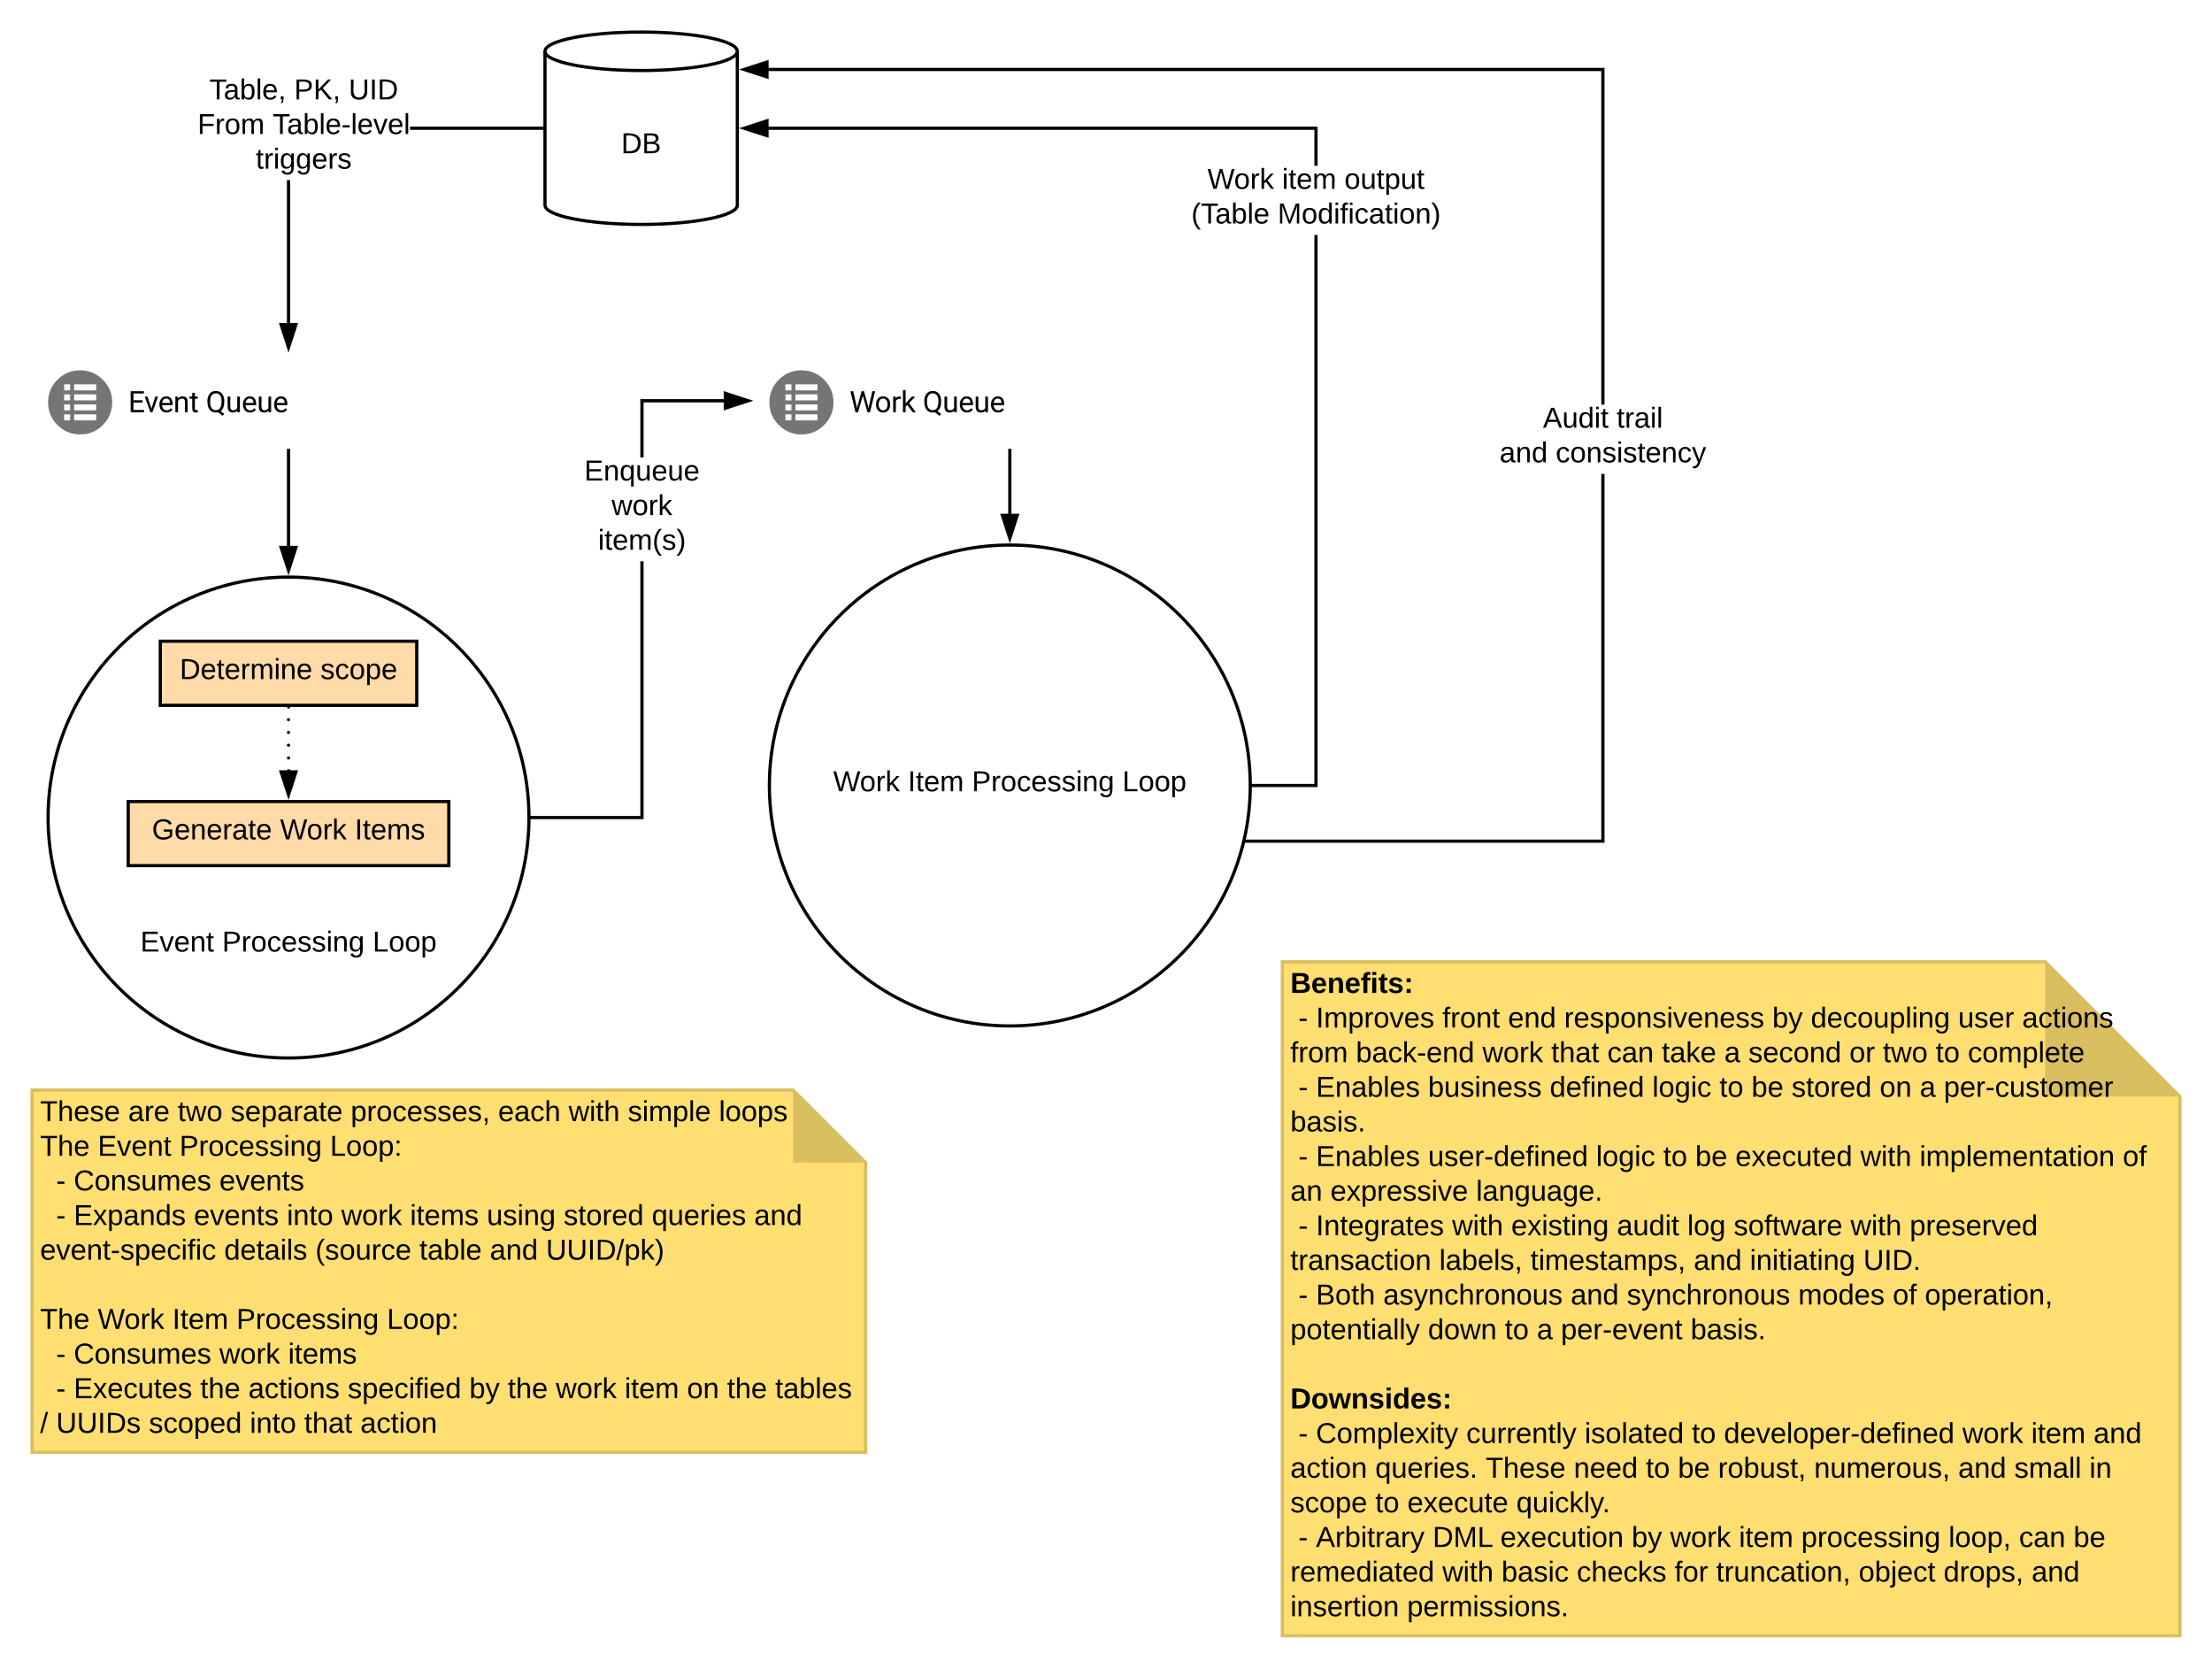 <svg xmlns="http://www.w3.org/2000/svg" xmlns:xlink="http://www.w3.org/1999/xlink" xmlns:lucid="lucid" width="1380" height="1040.4"><g transform="translate(-280 -220)" lucid:page-tab-id="0_0"><path d="M740 348c0 6.63-26.86 12-60 12s-60-5.37-60-12v-96c0-6.63 26.86-12 60-12s60 5.37 60 12z" stroke="#000" stroke-width="2" fill="#fff"/><path d="M740 252c0 6.63-26.86 12-60 12s-60-5.37-60-12" stroke="#000" stroke-width="2" fill="none"/><use xlink:href="#a" transform="matrix(1,0,0,1,625,269) translate(42.525 46.6)"/><g filter="url(#b)"><path d="M300 442c0-1.1.9-2 2-2h316c1.1 0 2 .9 2 2v56c0 1.1-.9 2-2 2H302c-1.1 0-2-.9-2-2z" fill="#fff"/><path d="M330 450c-5.52 0-10.24 1.95-14.14 5.86-3.9 3.9-5.86 8.62-5.86 14.14 0 5.52 1.95 10.24 5.86 14.14 3.9 3.9 8.62 5.86 14.14 5.86 5.52 0 10.24-1.95 14.14-5.86 3.9-3.9 5.86-8.62 5.86-14.14 0-5.52-1.95-10.24-5.86-14.14-3.9-3.9-8.62-5.86-14.14-5.86zm-6.25 31.25H320v-3.75h3.75zm0-6.25H320v-3.75h3.75zm0-6.25H320V465h3.75zm0-6.25H320v-3.75h3.75zM340 481.25h-13.75v-3.75H340zm0-6.25h-13.75v-3.75H340zm0-6.25h-13.75V465H340zm0-6.25h-13.75v-3.75H340z" fill="#757575"/><use xlink:href="#c" transform="matrix(1,0,0,1,360,450) translate(0 26.152)"/><use xlink:href="#d" transform="matrix(1,0,0,1,360,450) translate(48.41 26.152)"/></g><path d="M461 421.76h-2V332.4h2zM619 301h-83.2v-2H619zM620 301h-1v-2h1zM460 436.76l-4.64-14.26h9.28z"/><path d="M460 440l-6-18.5h12zm-3.26-16.5l3.26 10.03 3.26-10.03z"/><use xlink:href="#e" transform="matrix(1,0,0,1,403.2,267.6) translate(7.405 14.4)"/><use xlink:href="#f" transform="matrix(1,0,0,1,403.2,267.6) translate(60.305 14.4)"/><use xlink:href="#g" transform="matrix(1,0,0,1,403.2,267.6) translate(94.305 14.4)"/><use xlink:href="#h" transform="matrix(1,0,0,1,403.2,267.6) translate(0.005 36)"/><use xlink:href="#i" transform="matrix(1,0,0,1,403.2,267.6) translate(46.855 36)"/><use xlink:href="#j" transform="matrix(1,0,0,1,403.2,267.6) translate(36.38 57.6)"/><path d="M460 500v60.76" stroke="#000" stroke-width="2" fill="none"/><path/><path d="M460 575.76l-4.64-14.26h9.28z"/><path d="M460 579l-6-18.5h12zm-3.26-16.5l3.26 10.03 3.26-10.03z"/><path d="M610 730c0 82.84-67.16 150-150 150s-150-67.16-150-150 67.16-150 150-150 150 67.16 150 150z" stroke="#000" stroke-width="2" fill="#fff"/><path d="M380 620h160v40H380z" stroke="#000" stroke-width="2" fill="#ffdba9"/><use xlink:href="#k" transform="matrix(1,0,0,1,385,625) translate(7.1 18.6)"/><use xlink:href="#l" transform="matrix(1,0,0,1,385,625) translate(94.9 18.6)"/><path d="M360 720h200v40H360z" stroke="#000" stroke-width="2" fill="#ffdba9"/><use xlink:href="#m" transform="matrix(1,0,0,1,365,725) translate(9.775 18.6)"/><use xlink:href="#n" transform="matrix(1,0,0,1,365,725) translate(89.725 18.6)"/><use xlink:href="#o" transform="matrix(1,0,0,1,365,725) translate(136.275 18.6)"/><path d="M460 661v39.76" fill="none"/><path d="M461 661c0 .55-.45 1-1 1s-1-.45-1-1 .45-1 1-1 1 .45 1 1zm0 7.95c0 .56-.45 1-1 1s-1-.44-1-1c0-.55.45-1 1-1s1 .45 1 1zm0 7.96c0 .56-.45 1-1 1s-1-.44-1-1c0-.55.45-1 1-1s1 .45 1 1zm0 7.96c0 .55-.45 1-1 1s-1-.45-1-1 .45-1 1-1 1 .45 1 1zm0 7.95c0 .56-.45 1-1 1s-1-.44-1-1c0-.54.45-1 1-1s1 .46 1 1zm0 7.96c0 .56-.45 1-1 1s-1-.44-1-1c0-.55.45-1 1-1s1 .45 1 1z"/><path d="M461 661h-2v-1h2zM460 715.76l-4.64-14.26h9.28z"/><path d="M460 719l-6-18.5h12zm-3.26-16.5l3.26 10.03 3.26-10.03z"/><path d="M340 780h240v60H340z" stroke="#000" stroke-opacity="0" stroke-width="2" fill="#fff" fill-opacity="0"/><use xlink:href="#p" transform="matrix(1,0,0,1,345,785) translate(22.55 28.6)"/><use xlink:href="#q" transform="matrix(1,0,0,1,345,785) translate(73.55 28.6)"/><use xlink:href="#r" transform="matrix(1,0,0,1,345,785) translate(167.45 28.6)"/><g filter="url(#b)"><path d="M750 442c0-1.1.9-2 2-2h316c1.1 0 2 .9 2 2v56c0 1.1-.9 2-2 2H752c-1.1 0-2-.9-2-2z" fill="#fff"/><path d="M780 450c-5.52 0-10.24 1.95-14.14 5.86-3.9 3.9-5.86 8.62-5.86 14.14 0 5.52 1.95 10.24 5.86 14.14 3.9 3.9 8.62 5.86 14.14 5.86 5.52 0 10.24-1.95 14.14-5.86 3.9-3.9 5.86-8.62 5.86-14.14 0-5.52-1.95-10.24-5.86-14.14-3.9-3.9-8.62-5.86-14.14-5.86zm-6.25 31.25H770v-3.75h3.75zm0-6.25H770v-3.75h3.75zm0-6.25H770V465h3.75zm0-6.25H770v-3.75h3.75zM790 481.25h-13.75v-3.75H790zm0-6.25h-13.75v-3.75H790zm0-6.25h-13.75V465H790zm0-6.25h-13.75v-3.75H790z" fill="#757575"/><use xlink:href="#s" transform="matrix(1,0,0,1,810,450) translate(0 26.152)"/><use xlink:href="#d" transform="matrix(1,0,0,1,810,450) translate(45.633 26.152)"/></g><path d="M681.5 731H611v-2h68.5V570.14h2zm50.26-260H681.5v34.34h-2V469h52.26zM611 731h-1.02l.02-1v-1h1zM746.76 470l-14.26 4.64v-9.28z"/><path d="M750 470l-18.5 6v-12zm-16.5 3.26l10.03-3.26-10.03-3.26z"/><use xlink:href="#t" transform="matrix(1,0,0,1,644.5,505.345) translate(0.005 14.4)"/><use xlink:href="#u" transform="matrix(1,0,0,1,644.5,505.345) translate(17.055 36)"/><use xlink:href="#v" transform="matrix(1,0,0,1,644.5,505.345) translate(8.605 57.6)"/><path d="M1060 710c0 82.84-67.16 150-150 150s-150-67.16-150-150 67.16-150 150-150 150 67.16 150 150z" stroke="#000" stroke-width="2" fill="#fff"/><use xlink:href="#w" transform="matrix(1,0,0,1,765,565) translate(34.8 148.6)"/><use xlink:href="#x" transform="matrix(1,0,0,1,765,565) translate(81.35 148.6)"/><use xlink:href="#q" transform="matrix(1,0,0,1,765,565) translate(121.3 148.6)"/><use xlink:href="#r" transform="matrix(1,0,0,1,765,565) translate(215.2 148.6)"/><path d="M910 500v40.76" stroke="#000" stroke-width="2" fill="none"/><path/><path d="M910 555.76l-4.64-14.26h9.28z"/><path d="M910 559l-6-18.5h12zm-3.26-16.5l3.26 10.03 3.26-10.03zM1102 711h-41v-2h39V366.6h2zm0-387.6h-2V301H759.24v-2H1102zM1061 711h-1.02l.02-1v-1h1zM758.5 304.64L744.24 300l14.26-4.64z"/><path d="M759.5 306l-18.5-6 18.5-6zm-12.03-6l10.03 3.26v-6.52z"/><g><use xlink:href="#w" transform="matrix(1,0,0,1,1023.2,323.4) translate(10.08 14.4)"/><use xlink:href="#y" transform="matrix(1,0,0,1,1023.2,323.4) translate(56.63 14.4)"/><use xlink:href="#z" transform="matrix(1,0,0,1,1023.2,323.4) translate(95.53 14.4)"/><use xlink:href="#A" transform="matrix(1,0,0,1,1023.2,323.4) translate(0.005 36)"/><use xlink:href="#B" transform="matrix(1,0,0,1,1023.2,323.4) translate(53.855 36)"/></g><path d="M1281 745.74h-224.05v-2H1279V515.6h2zm0-273.34h-2V264.33H759.24v-2H1281zM1056.95 745.74h-1.26l.46-2h.8zM758.5 267.97l-14.26-4.64 14.26-4.63z"/><path d="M759.5 269.35l-18.5-6.02 18.5-6zm-12.03-6.02l10.03 3.26v-6.53z"/><g><use xlink:href="#C" transform="matrix(1,0,0,1,1215.525,472.4) translate(27.08 14.4)"/><use xlink:href="#D" transform="matrix(1,0,0,1,1215.525,472.4) translate(73.03 14.4)"/><use xlink:href="#E" transform="matrix(1,0,0,1,1215.525,472.4) translate(0.005 36)"/><use xlink:href="#F" transform="matrix(1,0,0,1,1215.525,472.4) translate(35.005 36)"/></g><path d="M300 900h474.8l45.2 45.2V1126H300z" stroke="#d9be60" stroke-width="2" fill="#ffdf71"/><path d="M774.8 900v45.2H820" fill="#d9be60"/><g><use xlink:href="#G" transform="matrix(1,0,0,1,305,905) translate(0 14.4)"/><use xlink:href="#H" transform="matrix(1,0,0,1,305,905) translate(54.95 14.4)"/><use xlink:href="#I" transform="matrix(1,0,0,1,305,905) translate(85.9 14.4)"/><use xlink:href="#J" transform="matrix(1,0,0,1,305,905) translate(118.85 14.4)"/><use xlink:href="#K" transform="matrix(1,0,0,1,305,905) translate(193.8 14.4)"/><use xlink:href="#L" transform="matrix(1,0,0,1,305,905) translate(285.75 14.4)"/><use xlink:href="#M" transform="matrix(1,0,0,1,305,905) translate(329.75 14.4)"/><use xlink:href="#N" transform="matrix(1,0,0,1,305,905) translate(366.65 14.4)"/><use xlink:href="#O" transform="matrix(1,0,0,1,305,905) translate(423.5 14.4)"/><use xlink:href="#P" transform="matrix(1,0,0,1,305,905) translate(0 36)"/><use xlink:href="#Q" transform="matrix(1,0,0,1,305,905) translate(35.95 36)"/><use xlink:href="#R" transform="matrix(1,0,0,1,305,905) translate(86.95 36)"/><use xlink:href="#S" transform="matrix(1,0,0,1,305,905) translate(180.85 36)"/><use xlink:href="#T" transform="matrix(1,0,0,1,305,905) translate(0 57.6)"/><use xlink:href="#U" transform="matrix(1,0,0,1,305,905) translate(10 57.6)"/><use xlink:href="#V" transform="matrix(1,0,0,1,305,905) translate(20.95 57.6)"/><use xlink:href="#W" transform="matrix(1,0,0,1,305,905) translate(111.85 57.6)"/><use xlink:href="#T" transform="matrix(1,0,0,1,305,905) translate(0 79.2)"/><use xlink:href="#U" transform="matrix(1,0,0,1,305,905) translate(10 79.2)"/><use xlink:href="#X" transform="matrix(1,0,0,1,305,905) translate(20.95 79.2)"/><use xlink:href="#Y" transform="matrix(1,0,0,1,305,905) translate(95.95 79.2)"/><use xlink:href="#Z" transform="matrix(1,0,0,1,305,905) translate(153.95 79.2)"/><use xlink:href="#aa" transform="matrix(1,0,0,1,305,905) translate(187.9 79.2)"/><use xlink:href="#ab" transform="matrix(1,0,0,1,305,905) translate(230.8 79.2)"/><use xlink:href="#ac" transform="matrix(1,0,0,1,305,905) translate(278.7 79.2)"/><use xlink:href="#ad" transform="matrix(1,0,0,1,305,905) translate(326.65 79.2)"/><use xlink:href="#ae" transform="matrix(1,0,0,1,305,905) translate(381.6 79.2)"/><use xlink:href="#af" transform="matrix(1,0,0,1,305,905) translate(445.5 79.2)"/><use xlink:href="#ag" transform="matrix(1,0,0,1,305,905) translate(0 100.8)"/><use xlink:href="#ah" transform="matrix(1,0,0,1,305,905) translate(114.85 100.8)"/><use xlink:href="#ai" transform="matrix(1,0,0,1,305,905) translate(171.75 100.8)"/><use xlink:href="#aj" transform="matrix(1,0,0,1,305,905) translate(236.65 100.8)"/><use xlink:href="#ak" transform="matrix(1,0,0,1,305,905) translate(280.6 100.8)"/><use xlink:href="#al" transform="matrix(1,0,0,1,305,905) translate(315.6 100.8)"/><use xlink:href="#am" transform="matrix(1,0,0,1,305,905) translate(0 122.4)"/><use xlink:href="#P" transform="matrix(1,0,0,1,305,905) translate(0 144)"/><use xlink:href="#an" transform="matrix(1,0,0,1,305,905) translate(35.95 144)"/><use xlink:href="#ao" transform="matrix(1,0,0,1,305,905) translate(82.5 144)"/><use xlink:href="#R" transform="matrix(1,0,0,1,305,905) translate(122.45 144)"/><use xlink:href="#S" transform="matrix(1,0,0,1,305,905) translate(216.35 144)"/><use xlink:href="#T" transform="matrix(1,0,0,1,305,905) translate(0 165.6)"/><use xlink:href="#U" transform="matrix(1,0,0,1,305,905) translate(10 165.6)"/><use xlink:href="#V" transform="matrix(1,0,0,1,305,905) translate(20.95 165.6)"/><use xlink:href="#aa" transform="matrix(1,0,0,1,305,905) translate(111.85 165.6)"/><use xlink:href="#ap" transform="matrix(1,0,0,1,305,905) translate(154.75 165.6)"/><use xlink:href="#T" transform="matrix(1,0,0,1,305,905) translate(0 187.2)"/><use xlink:href="#U" transform="matrix(1,0,0,1,305,905) translate(10 187.2)"/><use xlink:href="#aq" transform="matrix(1,0,0,1,305,905) translate(20.95 187.2)"/><use xlink:href="#ar" transform="matrix(1,0,0,1,305,905) translate(99.95 187.2)"/><use xlink:href="#as" transform="matrix(1,0,0,1,305,905) translate(129.95 187.2)"/><use xlink:href="#at" transform="matrix(1,0,0,1,305,905) translate(191.9 187.2)"/><use xlink:href="#au" transform="matrix(1,0,0,1,305,905) translate(267.8 187.2)"/><use xlink:href="#ar" transform="matrix(1,0,0,1,305,905) translate(291.8 187.2)"/><use xlink:href="#aa" transform="matrix(1,0,0,1,305,905) translate(321.8 187.2)"/><use xlink:href="#av" transform="matrix(1,0,0,1,305,905) translate(364.7 187.2)"/><use xlink:href="#aw" transform="matrix(1,0,0,1,305,905) translate(403.6 187.2)"/><use xlink:href="#ar" transform="matrix(1,0,0,1,305,905) translate(428.6 187.2)"/><use xlink:href="#ax" transform="matrix(1,0,0,1,305,905) translate(458.6 187.2)"/><use xlink:href="#ay" transform="matrix(1,0,0,1,305,905) translate(0 208.8)"/><use xlink:href="#az" transform="matrix(1,0,0,1,305,905) translate(10 208.8)"/><use xlink:href="#aA" transform="matrix(1,0,0,1,305,905) translate(67.85 208.8)"/><use xlink:href="#Z" transform="matrix(1,0,0,1,305,905) translate(130.85 208.8)"/><use xlink:href="#aB" transform="matrix(1,0,0,1,305,905) translate(164.8 208.8)"/><use xlink:href="#aC" transform="matrix(1,0,0,1,305,905) translate(199.8 208.8)"/></g><path d="M1080 820h475.92l84.08 84.08v336.32h-560z" stroke="#d9be60" stroke-width="2" fill="#ffdf71"/><path d="M1555.92 820v84.08H1640" fill="#d9be60"/><g><use xlink:href="#aD" transform="matrix(1,0,0,1,1085,825) translate(0 14.4)"/><use xlink:href="#aE" transform="matrix(1,0,0,1,1085,825) translate(0 36)"/><use xlink:href="#U" transform="matrix(1,0,0,1,1085,825) translate(5 36)"/><use xlink:href="#aF" transform="matrix(1,0,0,1,1085,825) translate(15.95 36)"/><use xlink:href="#aG" transform="matrix(1,0,0,1,1085,825) translate(94.85 36)"/><use xlink:href="#aH" transform="matrix(1,0,0,1,1085,825) translate(135.8 36)"/><use xlink:href="#aI" transform="matrix(1,0,0,1,1085,825) translate(170.8 36)"/><use xlink:href="#au" transform="matrix(1,0,0,1,1085,825) translate(300.7 36)"/><use xlink:href="#aJ" transform="matrix(1,0,0,1,1085,825) translate(324.7 36)"/><use xlink:href="#aK" transform="matrix(1,0,0,1,1085,825) translate(416.6 36)"/><use xlink:href="#aL" transform="matrix(1,0,0,1,1085,825) translate(456.55 36)"/><use xlink:href="#aM" transform="matrix(1,0,0,1,1085,825) translate(0 57.6)"/><use xlink:href="#aN" transform="matrix(1,0,0,1,1085,825) translate(40.9 57.6)"/><use xlink:href="#aa" transform="matrix(1,0,0,1,1085,825) translate(119.85 57.6)"/><use xlink:href="#aB" transform="matrix(1,0,0,1,1085,825) translate(162.75 57.6)"/><use xlink:href="#aO" transform="matrix(1,0,0,1,1085,825) translate(197.75 57.6)"/><use xlink:href="#aP" transform="matrix(1,0,0,1,1085,825) translate(231.75 57.6)"/><use xlink:href="#aQ" transform="matrix(1,0,0,1,1085,825) translate(270.75 57.6)"/><use xlink:href="#aR" transform="matrix(1,0,0,1,1085,825) translate(285.75 57.6)"/><use xlink:href="#aS" transform="matrix(1,0,0,1,1085,825) translate(348.75 57.6)"/><use xlink:href="#I" transform="matrix(1,0,0,1,1085,825) translate(369.7 57.6)"/><use xlink:href="#aT" transform="matrix(1,0,0,1,1085,825) translate(402.65 57.6)"/><use xlink:href="#aU" transform="matrix(1,0,0,1,1085,825) translate(422.65 57.6)"/><use xlink:href="#aE" transform="matrix(1,0,0,1,1085,825) translate(0 79.2)"/><use xlink:href="#U" transform="matrix(1,0,0,1,1085,825) translate(5 79.2)"/><use xlink:href="#aV" transform="matrix(1,0,0,1,1085,825) translate(15.95 79.2)"/><use xlink:href="#aW" transform="matrix(1,0,0,1,1085,825) translate(85.9 79.2)"/><use xlink:href="#aX" transform="matrix(1,0,0,1,1085,825) translate(161.85 79.2)"/><use xlink:href="#aY" transform="matrix(1,0,0,1,1085,825) translate(225.8 79.2)"/><use xlink:href="#aT" transform="matrix(1,0,0,1,1085,825) translate(267.7 79.2)"/><use xlink:href="#aZ" transform="matrix(1,0,0,1,1085,825) translate(287.7 79.2)"/><use xlink:href="#ad" transform="matrix(1,0,0,1,1085,825) translate(312.7 79.2)"/><use xlink:href="#aw" transform="matrix(1,0,0,1,1085,825) translate(367.65 79.2)"/><use xlink:href="#aQ" transform="matrix(1,0,0,1,1085,825) translate(392.65 79.2)"/><use xlink:href="#ba" transform="matrix(1,0,0,1,1085,825) translate(407.65 79.2)"/><use xlink:href="#bb" transform="matrix(1,0,0,1,1085,825) translate(0 100.8)"/><use xlink:href="#aE" transform="matrix(1,0,0,1,1085,825) translate(0 122.4)"/><use xlink:href="#U" transform="matrix(1,0,0,1,1085,825) translate(5 122.4)"/><use xlink:href="#aV" transform="matrix(1,0,0,1,1085,825) translate(15.95 122.4)"/><use xlink:href="#bc" transform="matrix(1,0,0,1,1085,825) translate(85.9 122.4)"/><use xlink:href="#aY" transform="matrix(1,0,0,1,1085,825) translate(190.75 122.4)"/><use xlink:href="#aT" transform="matrix(1,0,0,1,1085,825) translate(232.65 122.4)"/><use xlink:href="#aZ" transform="matrix(1,0,0,1,1085,825) translate(252.65 122.4)"/><use xlink:href="#bd" transform="matrix(1,0,0,1,1085,825) translate(277.65 122.4)"/><use xlink:href="#M" transform="matrix(1,0,0,1,1085,825) translate(355.65 122.4)"/><use xlink:href="#be" transform="matrix(1,0,0,1,1085,825) translate(392.55 122.4)"/><use xlink:href="#bf" transform="matrix(1,0,0,1,1085,825) translate(519.3 122.4)"/><use xlink:href="#bg" transform="matrix(1,0,0,1,1085,825) translate(0 144)"/><use xlink:href="#bh" transform="matrix(1,0,0,1,1085,825) translate(25 144)"/><use xlink:href="#bi" transform="matrix(1,0,0,1,1085,825) translate(115.9 144)"/><use xlink:href="#aE" transform="matrix(1,0,0,1,1085,825) translate(0 165.6)"/><use xlink:href="#U" transform="matrix(1,0,0,1,1085,825) translate(5 165.6)"/><use xlink:href="#bj" transform="matrix(1,0,0,1,1085,825) translate(15.95 165.6)"/><use xlink:href="#M" transform="matrix(1,0,0,1,1085,825) translate(100.9 165.6)"/><use xlink:href="#bk" transform="matrix(1,0,0,1,1085,825) translate(137.8 165.6)"/><use xlink:href="#bl" transform="matrix(1,0,0,1,1085,825) translate(203.7 165.6)"/><use xlink:href="#bm" transform="matrix(1,0,0,1,1085,825) translate(247.65 165.6)"/><use xlink:href="#bn" transform="matrix(1,0,0,1,1085,825) translate(276.6 165.6)"/><use xlink:href="#M" transform="matrix(1,0,0,1,1085,825) translate(349.5 165.6)"/><use xlink:href="#bo" transform="matrix(1,0,0,1,1085,825) translate(386.4 165.6)"/><use xlink:href="#bp" transform="matrix(1,0,0,1,1085,825) translate(0 187.2)"/><use xlink:href="#bq" transform="matrix(1,0,0,1,1085,825) translate(92.9 187.2)"/><use xlink:href="#br" transform="matrix(1,0,0,1,1085,825) translate(149.8 187.2)"/><use xlink:href="#ak" transform="matrix(1,0,0,1,1085,825) translate(251.65 187.2)"/><use xlink:href="#bs" transform="matrix(1,0,0,1,1085,825) translate(286.65 187.2)"/><use xlink:href="#bt" transform="matrix(1,0,0,1,1085,825) translate(357.45 187.2)"/><use xlink:href="#aE" transform="matrix(1,0,0,1,1085,825) translate(0 208.8)"/><use xlink:href="#U" transform="matrix(1,0,0,1,1085,825) translate(5 208.8)"/><use xlink:href="#bu" transform="matrix(1,0,0,1,1085,825) translate(15.95 208.8)"/><use xlink:href="#bv" transform="matrix(1,0,0,1,1085,825) translate(57.95 208.8)"/><use xlink:href="#ak" transform="matrix(1,0,0,1,1085,825) translate(174.9 208.8)"/><use xlink:href="#bw" transform="matrix(1,0,0,1,1085,825) translate(209.9 208.8)"/><use xlink:href="#bx" transform="matrix(1,0,0,1,1085,825) translate(316.85 208.8)"/><use xlink:href="#by" transform="matrix(1,0,0,1,1085,825) translate(375.8 208.8)"/><use xlink:href="#bz" transform="matrix(1,0,0,1,1085,825) translate(395.8 208.8)"/><use xlink:href="#bA" transform="matrix(1,0,0,1,1085,825) translate(0 230.4)"/><use xlink:href="#bB" transform="matrix(1,0,0,1,1085,825) translate(85.85 230.4)"/><use xlink:href="#aT" transform="matrix(1,0,0,1,1085,825) translate(133.8 230.4)"/><use xlink:href="#aQ" transform="matrix(1,0,0,1,1085,825) translate(153.8 230.4)"/><use xlink:href="#bC" transform="matrix(1,0,0,1,1085,825) translate(168.8 230.4)"/><use xlink:href="#bb" transform="matrix(1,0,0,1,1085,825) translate(249.7 230.4)"/><use xlink:href="#am" transform="matrix(1,0,0,1,1085,825) translate(0 252)"/><use xlink:href="#bD" transform="matrix(1,0,0,1,1085,825) translate(0 273.6)"/><use xlink:href="#aE" transform="matrix(1,0,0,1,1085,825) translate(0 295.2)"/><use xlink:href="#U" transform="matrix(1,0,0,1,1085,825) translate(5 295.2)"/><use xlink:href="#bE" transform="matrix(1,0,0,1,1085,825) translate(15.95 295.2)"/><use xlink:href="#bF" transform="matrix(1,0,0,1,1085,825) translate(109.75 295.2)"/><use xlink:href="#bG" transform="matrix(1,0,0,1,1085,825) translate(183.6 295.2)"/><use xlink:href="#aT" transform="matrix(1,0,0,1,1085,825) translate(250.5 295.2)"/><use xlink:href="#bH" transform="matrix(1,0,0,1,1085,825) translate(270.5 295.2)"/><use xlink:href="#aa" transform="matrix(1,0,0,1,1085,825) translate(419.3 295.2)"/><use xlink:href="#av" transform="matrix(1,0,0,1,1085,825) translate(462.2 295.2)"/><use xlink:href="#af" transform="matrix(1,0,0,1,1085,825) translate(501.1 295.2)"/><use xlink:href="#bI" transform="matrix(1,0,0,1,1085,825) translate(0 316.8)"/><use xlink:href="#bJ" transform="matrix(1,0,0,1,1085,825) translate(52.95 316.8)"/><use xlink:href="#bK" transform="matrix(1,0,0,1,1085,825) translate(121.85 316.8)"/><use xlink:href="#bL" transform="matrix(1,0,0,1,1085,825) translate(176.8 316.8)"/><use xlink:href="#aT" transform="matrix(1,0,0,1,1085,825) translate(221.8 316.8)"/><use xlink:href="#aZ" transform="matrix(1,0,0,1,1085,825) translate(241.8 316.8)"/><use xlink:href="#bM" transform="matrix(1,0,0,1,1085,825) translate(266.8 316.8)"/><use xlink:href="#bN" transform="matrix(1,0,0,1,1085,825) translate(326.75 316.8)"/><use xlink:href="#ak" transform="matrix(1,0,0,1,1085,825) translate(416.65 316.8)"/><use xlink:href="#bO" transform="matrix(1,0,0,1,1085,825) translate(451.65 316.8)"/><use xlink:href="#bP" transform="matrix(1,0,0,1,1085,825) translate(498.5 316.8)"/><use xlink:href="#bQ" transform="matrix(1,0,0,1,1085,825) translate(0 338.4)"/><use xlink:href="#aT" transform="matrix(1,0,0,1,1085,825) translate(53 338.4)"/><use xlink:href="#bR" transform="matrix(1,0,0,1,1085,825) translate(73 338.4)"/><use xlink:href="#bS" transform="matrix(1,0,0,1,1085,825) translate(141 338.4)"/><use xlink:href="#aE" transform="matrix(1,0,0,1,1085,825) translate(0 360)"/><use xlink:href="#U" transform="matrix(1,0,0,1,1085,825) translate(5 360)"/><use xlink:href="#bT" transform="matrix(1,0,0,1,1085,825) translate(15.95 360)"/><use xlink:href="#bU" transform="matrix(1,0,0,1,1085,825) translate(88.75 360)"/><use xlink:href="#bV" transform="matrix(1,0,0,1,1085,825) translate(131 360)"/><use xlink:href="#au" transform="matrix(1,0,0,1,1085,825) translate(212.95 360)"/><use xlink:href="#aa" transform="matrix(1,0,0,1,1085,825) translate(236.95 360)"/><use xlink:href="#av" transform="matrix(1,0,0,1,1085,825) translate(279.85 360)"/><use xlink:href="#bW" transform="matrix(1,0,0,1,1085,825) translate(318.75 360)"/><use xlink:href="#bX" transform="matrix(1,0,0,1,1085,825) translate(410.65 360)"/><use xlink:href="#aO" transform="matrix(1,0,0,1,1085,825) translate(454.6 360)"/><use xlink:href="#bY" transform="matrix(1,0,0,1,1085,825) translate(488.6 360)"/><use xlink:href="#bZ" transform="matrix(1,0,0,1,1085,825) translate(0 381.6)"/><use xlink:href="#M" transform="matrix(1,0,0,1,1085,825) translate(94.85 381.6)"/><use xlink:href="#ca" transform="matrix(1,0,0,1,1085,825) translate(131.75 381.6)"/><use xlink:href="#cb" transform="matrix(1,0,0,1,1085,825) translate(178.7 381.6)"/><use xlink:href="#cc" transform="matrix(1,0,0,1,1085,825) translate(239.7 381.6)"/><use xlink:href="#cd" transform="matrix(1,0,0,1,1085,825) translate(265.65 381.6)"/><use xlink:href="#ce" transform="matrix(1,0,0,1,1085,825) translate(354.55 381.6)"/><use xlink:href="#cf" transform="matrix(1,0,0,1,1085,825) translate(407.5 381.6)"/><use xlink:href="#af" transform="matrix(1,0,0,1,1085,825) translate(462.45 381.6)"/><use xlink:href="#cg" transform="matrix(1,0,0,1,1085,825) translate(0 403.2)"/><use xlink:href="#ch" transform="matrix(1,0,0,1,1085,825) translate(72.85 403.2)"/></g><defs><path d="M30-248c118-7 216 8 213 122C240-48 200 0 122 0H30v-248zM63-27c89 8 146-16 146-99s-60-101-146-95v194" id="ci"/><path d="M160-131c35 5 61 23 61 61C221 17 115-2 30 0v-248c76 3 177-17 177 60 0 33-19 50-47 57zm-97-11c50-1 110 9 110-42 0-47-63-36-110-37v79zm0 115c55-2 124 14 124-45 0-56-70-42-124-44v89" id="cj"/><g id="a"><use transform="matrix(0.05,0,0,0.05,0,0)" xlink:href="#ci"/><use transform="matrix(0.05,0,0,0.05,12.95,0)" xlink:href="#cj"/></g><path d="M992-673H361v516h733V0H169v-1456h915v158H361v468h631v157" id="ck"/><path d="M497-251l268-831h189L566 0H425L33-1082h189" id="cl"/><path d="M599-131c141 0 220-65 285-146l113 88C906-50 770 20 589 20 281 21 93-214 93-545c0-223 93-397 233-485 74-48 154-72 240-72 300 2 449 218 445 537v77H278c0 197 129 357 321 357zm227-509c-3-180-88-310-260-310-170 0-264 140-282 310h542" id="cm"/><path d="M589-945c-131 0-219 81-264 174V0H140v-1082h175l6 136c83-104 191-156 324-156 229 0 346 129 346 387V0H806v-716c-2-153-65-229-217-229" id="cn"/><path d="M456 20C285 20 205-92 206-268v-671H9v-143h197v-262h185v262h202v143H391v671c-9 125 92 149 207 118V0c-49 13-96 20-142 20" id="co"/><g id="c"><use transform="matrix(0.009,0,0,0.009,0,0)" xlink:href="#ck"/><use transform="matrix(0.009,0,0,0.009,10.002,0)" xlink:href="#cl"/><use transform="matrix(0.009,0,0,0.009,18.606,0)" xlink:href="#cm"/><use transform="matrix(0.009,0,0,0.009,28.143,0)" xlink:href="#cn"/><use transform="matrix(0.009,0,0,0.009,38.074,0)" xlink:href="#co"/></g><path d="M1281-774c0 326-74 568-255 695l260 204-131 121L848 2C681 41 515 15 391-64 196-188 109-439 109-773c0-282 107-505 279-617 171-112 445-111 616-1 174 112 277 332 277 617zM696-143c312 0 393-279 393-632 0-307-114-536-395-536-268 0-393 232-393 523v107c-3 297 122 538 395 538" id="cp"/><path d="M491 20c-241-1-355-148-355-398v-704h185v699c0 164 67 246 200 246 141 0 235-53 282-158v-787h185V0H812l-4-107C736-22 630 20 491 20" id="cq"/><g id="d"><use transform="matrix(0.009,0,0,0.009,0,0)" xlink:href="#cp"/><use transform="matrix(0.009,0,0,0.009,12.375,0)" xlink:href="#cq"/><use transform="matrix(0.009,0,0,0.009,22.298,0)" xlink:href="#cm"/><use transform="matrix(0.009,0,0,0.009,31.834,0)" xlink:href="#cq"/><use transform="matrix(0.009,0,0,0.009,41.757,0)" xlink:href="#cm"/></g><filter id="b" filterUnits="objectBoundingBox" x="0" y="-.01" width="1.01" height="1.05"><feOffset result="offOut" in="SourceAlpha" dy="1"/><feGaussianBlur result="blurOut" in="offOut" stdDeviation=".75"/><feColorMatrix result="colorOut" in="blurOut" values="0 0 0 0 0 0 0 0 0 0 0 0 0 0 0 0 0 0 0.4 0"/><feBlend in="SourceGraphic" in2="colorOut"/></filter><path d="M127-220V0H93v-220H8v-28h204v28h-85" id="cr"/><path d="M141-36C126-15 110 5 73 4 37 3 15-17 15-53c-1-64 63-63 125-63 3-35-9-54-41-54-24 1-41 7-42 31l-33-3c5-37 33-52 76-52 45 0 72 20 72 64v82c-1 20 7 32 28 27v20c-31 9-61-2-59-35zM48-53c0 20 12 33 32 33 41-3 63-29 60-74-43 2-92-5-92 41" id="cs"/><path d="M115-194c53 0 69 39 70 98 0 66-23 100-70 100C84 3 66-7 56-30L54 0H23l1-261h32v101c10-23 28-34 59-34zm-8 174c40 0 45-34 45-75 0-40-5-75-45-74-42 0-51 32-51 76 0 43 10 73 51 73" id="ct"/><path d="M24 0v-261h32V0H24" id="cu"/><path d="M100-194c63 0 86 42 84 106H49c0 40 14 67 53 68 26 1 43-12 49-29l28 8c-11 28-37 45-77 45C44 4 14-33 15-96c1-61 26-98 85-98zm52 81c6-60-76-77-97-28-3 7-6 17-6 28h103" id="cv"/><path d="M68-38c1 34 0 65-14 84H32c9-13 17-26 17-46H33v-38h35" id="cw"/><g id="e"><use transform="matrix(0.05,0,0,0.05,0,0)" xlink:href="#cr"/><use transform="matrix(0.05,0,0,0.05,8.95,0)" xlink:href="#cs"/><use transform="matrix(0.05,0,0,0.05,18.95,0)" xlink:href="#ct"/><use transform="matrix(0.05,0,0,0.05,28.95,0)" xlink:href="#cu"/><use transform="matrix(0.05,0,0,0.05,32.9,0)" xlink:href="#cv"/><use transform="matrix(0.05,0,0,0.05,42.9,0)" xlink:href="#cw"/></g><path d="M30-248c87 1 191-15 191 75 0 78-77 80-158 76V0H30v-248zm33 125c57 0 124 11 124-50 0-59-68-47-124-48v98" id="cx"/><path d="M194 0L95-120 63-95V0H30v-248h33v124l119-124h40L117-140 236 0h-42" id="cy"/><g id="f"><use transform="matrix(0.05,0,0,0.05,0,0)" xlink:href="#cx"/><use transform="matrix(0.05,0,0,0.05,12,0)" xlink:href="#cy"/><use transform="matrix(0.05,0,0,0.05,24,0)" xlink:href="#cw"/></g><path d="M232-93c-1 65-40 97-104 97C67 4 28-28 28-90v-158h33c8 89-33 224 67 224 102 0 64-133 71-224h33v155" id="cz"/><path d="M33 0v-248h34V0H33" id="cA"/><g id="g"><use transform="matrix(0.05,0,0,0.05,0,0)" xlink:href="#cz"/><use transform="matrix(0.05,0,0,0.05,12.95,0)" xlink:href="#cA"/><use transform="matrix(0.05,0,0,0.05,17.95,0)" xlink:href="#ci"/></g><path d="M63-220v92h138v28H63V0H30v-248h175v28H63" id="cB"/><path d="M114-163C36-179 61-72 57 0H25l-1-190h30c1 12-1 29 2 39 6-27 23-49 58-41v29" id="cC"/><path d="M100-194c62-1 85 37 85 99 1 63-27 99-86 99S16-35 15-95c0-66 28-99 85-99zM99-20c44 1 53-31 53-75 0-43-8-75-51-75s-53 32-53 75 10 74 51 75" id="cD"/><path d="M210-169c-67 3-38 105-44 169h-31v-121c0-29-5-50-35-48C34-165 62-65 56 0H25l-1-190h30c1 10-1 24 2 32 10-44 99-50 107 0 11-21 27-35 58-36 85-2 47 119 55 194h-31v-121c0-29-5-49-35-48" id="cE"/><g id="h"><use transform="matrix(0.05,0,0,0.05,0,0)" xlink:href="#cB"/><use transform="matrix(0.05,0,0,0.05,10.95,0)" xlink:href="#cC"/><use transform="matrix(0.05,0,0,0.05,16.9,0)" xlink:href="#cD"/><use transform="matrix(0.05,0,0,0.05,26.9,0)" xlink:href="#cE"/></g><path d="M16-82v-28h88v28H16" id="cF"/><path d="M108 0H70L1-190h34L89-25l56-165h34" id="cG"/><g id="i"><use transform="matrix(0.05,0,0,0.05,0,0)" xlink:href="#cr"/><use transform="matrix(0.05,0,0,0.05,8.95,0)" xlink:href="#cs"/><use transform="matrix(0.05,0,0,0.05,18.95,0)" xlink:href="#ct"/><use transform="matrix(0.05,0,0,0.05,28.95,0)" xlink:href="#cu"/><use transform="matrix(0.05,0,0,0.05,32.9,0)" xlink:href="#cv"/><use transform="matrix(0.05,0,0,0.05,42.9,0)" xlink:href="#cF"/><use transform="matrix(0.05,0,0,0.05,48.85,0)" xlink:href="#cu"/><use transform="matrix(0.05,0,0,0.05,52.8,0)" xlink:href="#cv"/><use transform="matrix(0.05,0,0,0.05,62.8,0)" xlink:href="#cG"/><use transform="matrix(0.05,0,0,0.05,71.8,0)" xlink:href="#cv"/><use transform="matrix(0.05,0,0,0.05,81.8,0)" xlink:href="#cu"/></g><path d="M59-47c-2 24 18 29 38 22v24C64 9 27 4 27-40v-127H5v-23h24l9-43h21v43h35v23H59v120" id="cH"/><path d="M24-231v-30h32v30H24zM24 0v-190h32V0H24" id="cI"/><path d="M177-190C167-65 218 103 67 71c-23-6-38-20-44-43l32-5c15 47 100 32 89-28v-30C133-14 115 1 83 1 29 1 15-40 15-95c0-56 16-97 71-98 29-1 48 16 59 35 1-10 0-23 2-32h30zM94-22c36 0 50-32 50-73 0-42-14-75-50-75-39 0-46 34-46 75s6 73 46 73" id="cJ"/><path d="M135-143c-3-34-86-38-87 0 15 53 115 12 119 90S17 21 10-45l28-5c4 36 97 45 98 0-10-56-113-15-118-90-4-57 82-63 122-42 12 7 21 19 24 35" id="cK"/><g id="j"><use transform="matrix(0.05,0,0,0.05,0,0)" xlink:href="#cH"/><use transform="matrix(0.05,0,0,0.05,5,0)" xlink:href="#cC"/><use transform="matrix(0.05,0,0,0.05,10.95,0)" xlink:href="#cI"/><use transform="matrix(0.05,0,0,0.05,14.9,0)" xlink:href="#cJ"/><use transform="matrix(0.05,0,0,0.05,24.9,0)" xlink:href="#cJ"/><use transform="matrix(0.05,0,0,0.05,34.9,0)" xlink:href="#cv"/><use transform="matrix(0.05,0,0,0.05,44.9,0)" xlink:href="#cC"/><use transform="matrix(0.05,0,0,0.05,50.85,0)" xlink:href="#cK"/></g><path d="M117-194c89-4 53 116 60 194h-32v-121c0-31-8-49-39-48C34-167 62-67 57 0H25l-1-190h30c1 10-1 24 2 32 11-22 29-35 61-36" id="cL"/><g id="k"><use transform="matrix(0.05,0,0,0.05,0,0)" xlink:href="#ci"/><use transform="matrix(0.05,0,0,0.05,12.95,0)" xlink:href="#cv"/><use transform="matrix(0.05,0,0,0.05,22.95,0)" xlink:href="#cH"/><use transform="matrix(0.05,0,0,0.05,27.95,0)" xlink:href="#cv"/><use transform="matrix(0.05,0,0,0.05,37.95,0)" xlink:href="#cC"/><use transform="matrix(0.05,0,0,0.05,43.9,0)" xlink:href="#cE"/><use transform="matrix(0.05,0,0,0.05,58.85,0)" xlink:href="#cI"/><use transform="matrix(0.05,0,0,0.05,62.8,0)" xlink:href="#cL"/><use transform="matrix(0.05,0,0,0.05,72.8,0)" xlink:href="#cv"/></g><path d="M96-169c-40 0-48 33-48 73s9 75 48 75c24 0 41-14 43-38l32 2c-6 37-31 61-74 61-59 0-76-41-82-99-10-93 101-131 147-64 4 7 5 14 7 22l-32 3c-4-21-16-35-41-35" id="cM"/><path d="M115-194c55 1 70 41 70 98S169 2 115 4C84 4 66-9 55-30l1 105H24l-1-265h31l2 30c10-21 28-34 59-34zm-8 174c40 0 45-34 45-75s-6-73-45-74c-42 0-51 32-51 76 0 43 10 73 51 73" id="cN"/><g id="l"><use transform="matrix(0.05,0,0,0.05,0,0)" xlink:href="#cK"/><use transform="matrix(0.05,0,0,0.05,9,0)" xlink:href="#cM"/><use transform="matrix(0.05,0,0,0.05,18,0)" xlink:href="#cD"/><use transform="matrix(0.05,0,0,0.05,28,0)" xlink:href="#cN"/><use transform="matrix(0.05,0,0,0.05,38,0)" xlink:href="#cv"/></g><path d="M143 4C61 4 22-44 18-125c-5-107 100-154 193-111 17 8 29 25 37 43l-32 9c-13-25-37-40-76-40-61 0-88 39-88 99 0 61 29 100 91 101 35 0 62-11 79-27v-45h-74v-28h105v86C228-13 192 4 143 4" id="cO"/><g id="m"><use transform="matrix(0.05,0,0,0.05,0,0)" xlink:href="#cO"/><use transform="matrix(0.05,0,0,0.05,14,0)" xlink:href="#cv"/><use transform="matrix(0.05,0,0,0.05,24,0)" xlink:href="#cL"/><use transform="matrix(0.05,0,0,0.05,34,0)" xlink:href="#cv"/><use transform="matrix(0.05,0,0,0.05,44,0)" xlink:href="#cC"/><use transform="matrix(0.05,0,0,0.05,49.95,0)" xlink:href="#cs"/><use transform="matrix(0.05,0,0,0.05,59.95,0)" xlink:href="#cH"/><use transform="matrix(0.05,0,0,0.05,64.95,0)" xlink:href="#cv"/></g><path d="M266 0h-40l-56-210L115 0H75L2-248h35L96-30l15-64 43-154h32l59 218 59-218h35" id="cP"/><path d="M143 0L79-87 56-68V0H24v-261h32v163l83-92h37l-77 82L181 0h-38" id="cQ"/><g id="n"><use transform="matrix(0.05,0,0,0.05,0,0)" xlink:href="#cP"/><use transform="matrix(0.05,0,0,0.05,16.6,0)" xlink:href="#cD"/><use transform="matrix(0.05,0,0,0.05,26.6,0)" xlink:href="#cC"/><use transform="matrix(0.05,0,0,0.05,32.55,0)" xlink:href="#cQ"/></g><g id="o"><use transform="matrix(0.05,0,0,0.05,0,0)" xlink:href="#cA"/><use transform="matrix(0.05,0,0,0.05,5,0)" xlink:href="#cH"/><use transform="matrix(0.05,0,0,0.05,10,0)" xlink:href="#cv"/><use transform="matrix(0.05,0,0,0.05,20,0)" xlink:href="#cE"/><use transform="matrix(0.05,0,0,0.05,34.95,0)" xlink:href="#cK"/></g><path d="M30 0v-248h187v28H63v79h144v27H63v87h162V0H30" id="cR"/><g id="p"><use transform="matrix(0.05,0,0,0.05,0,0)" xlink:href="#cR"/><use transform="matrix(0.05,0,0,0.05,12,0)" xlink:href="#cG"/><use transform="matrix(0.05,0,0,0.05,21,0)" xlink:href="#cv"/><use transform="matrix(0.05,0,0,0.05,31,0)" xlink:href="#cL"/><use transform="matrix(0.05,0,0,0.05,41,0)" xlink:href="#cH"/></g><g id="q"><use transform="matrix(0.05,0,0,0.05,0,0)" xlink:href="#cx"/><use transform="matrix(0.05,0,0,0.05,12,0)" xlink:href="#cC"/><use transform="matrix(0.05,0,0,0.05,17.95,0)" xlink:href="#cD"/><use transform="matrix(0.05,0,0,0.05,27.95,0)" xlink:href="#cM"/><use transform="matrix(0.05,0,0,0.05,36.95,0)" xlink:href="#cv"/><use transform="matrix(0.05,0,0,0.05,46.95,0)" xlink:href="#cK"/><use transform="matrix(0.05,0,0,0.05,55.95,0)" xlink:href="#cK"/><use transform="matrix(0.05,0,0,0.05,64.95,0)" xlink:href="#cI"/><use transform="matrix(0.05,0,0,0.05,68.9,0)" xlink:href="#cL"/><use transform="matrix(0.05,0,0,0.05,78.9,0)" xlink:href="#cJ"/></g><path d="M30 0v-248h33v221h125V0H30" id="cS"/><g id="r"><use transform="matrix(0.05,0,0,0.05,0,0)" xlink:href="#cS"/><use transform="matrix(0.05,0,0,0.05,10,0)" xlink:href="#cD"/><use transform="matrix(0.05,0,0,0.05,20,0)" xlink:href="#cD"/><use transform="matrix(0.05,0,0,0.05,30,0)" xlink:href="#cN"/></g><path d="M483-459l28 192 41-173 288-1016h162l281 1016 40 176 31-196 226-996h193L1420 0h-175L945-1061l-23-111-23 111L588 0H413L61-1456h192" id="cT"/><path d="M584 20C278 26 81-227 91-551c10-320 175-545 491-551 308-5 503 247 494 573-9 322-175 543-492 549zm-2-970c-208 0-305 185-305 421 0 216 106 398 307 398 211 0 307-186 307-420 0-214-109-399-309-399" id="cU"/><path d="M663-916c-163-27-288 18-338 148V0H140v-1082h180l3 125c61-97 147-145 258-145 36 0 63 5 82 14v172" id="cV"/><path d="M442-501L326-380V0H141v-1536h185v929c135-169 291-317 436-475h225L566-630 1036 0H819" id="cW"/><g id="s"><use transform="matrix(0.009,0,0,0.009,0,0)" xlink:href="#cT"/><use transform="matrix(0.009,0,0,0.009,15.697,0)" xlink:href="#cU"/><use transform="matrix(0.009,0,0,0.009,25.963,0)" xlink:href="#cV"/><use transform="matrix(0.009,0,0,0.009,32.054,0)" xlink:href="#cW"/></g><path d="M145-31C134-9 116 4 85 4 32 4 16-35 15-94c0-59 17-99 70-100 32-1 48 14 60 33 0-11-1-24 2-32h30l-1 268h-32zM93-21c41 0 51-33 51-76s-8-73-50-73c-40 0-46 35-46 75s5 74 45 74" id="cX"/><path d="M84 4C-5 8 30-112 23-190h32v120c0 31 7 50 39 49 72-2 45-101 50-169h31l1 190h-30c-1-10 1-25-2-33-11 22-28 36-60 37" id="cY"/><g id="t"><use transform="matrix(0.05,0,0,0.05,0,0)" xlink:href="#cR"/><use transform="matrix(0.05,0,0,0.05,12,0)" xlink:href="#cL"/><use transform="matrix(0.05,0,0,0.05,22,0)" xlink:href="#cX"/><use transform="matrix(0.05,0,0,0.05,32,0)" xlink:href="#cY"/><use transform="matrix(0.05,0,0,0.05,42,0)" xlink:href="#cv"/><use transform="matrix(0.05,0,0,0.05,52,0)" xlink:href="#cY"/><use transform="matrix(0.05,0,0,0.05,62,0)" xlink:href="#cv"/></g><path d="M206 0h-36l-40-164L89 0H53L-1-190h32L70-26l43-164h34l41 164 42-164h31" id="cZ"/><g id="u"><use transform="matrix(0.05,0,0,0.05,0,0)" xlink:href="#cZ"/><use transform="matrix(0.05,0,0,0.05,12.95,0)" xlink:href="#cD"/><use transform="matrix(0.05,0,0,0.05,22.95,0)" xlink:href="#cC"/><use transform="matrix(0.05,0,0,0.05,28.9,0)" xlink:href="#cQ"/></g><path d="M87 75C49 33 22-17 22-94c0-76 28-126 65-167h31c-38 41-64 92-64 168S80 34 118 75H87" id="da"/><path d="M33-261c38 41 65 92 65 168S71 34 33 75H2C39 34 66-17 66-93S39-220 2-261h31" id="db"/><g id="v"><use transform="matrix(0.05,0,0,0.05,0,0)" xlink:href="#cI"/><use transform="matrix(0.05,0,0,0.05,3.95,0)" xlink:href="#cH"/><use transform="matrix(0.05,0,0,0.05,8.95,0)" xlink:href="#cv"/><use transform="matrix(0.05,0,0,0.05,18.95,0)" xlink:href="#cE"/><use transform="matrix(0.05,0,0,0.05,33.9,0)" xlink:href="#da"/><use transform="matrix(0.05,0,0,0.05,39.85,0)" xlink:href="#cK"/><use transform="matrix(0.05,0,0,0.05,48.85,0)" xlink:href="#db"/></g><g id="w"><use transform="matrix(0.05,0,0,0.05,0,0)" xlink:href="#cP"/><use transform="matrix(0.05,0,0,0.05,16.6,0)" xlink:href="#cD"/><use transform="matrix(0.05,0,0,0.05,26.6,0)" xlink:href="#cC"/><use transform="matrix(0.05,0,0,0.05,32.55,0)" xlink:href="#cQ"/></g><g id="x"><use transform="matrix(0.05,0,0,0.05,0,0)" xlink:href="#cA"/><use transform="matrix(0.05,0,0,0.05,5,0)" xlink:href="#cH"/><use transform="matrix(0.05,0,0,0.05,10,0)" xlink:href="#cv"/><use transform="matrix(0.05,0,0,0.05,20,0)" xlink:href="#cE"/></g><g id="y"><use transform="matrix(0.05,0,0,0.05,0,0)" xlink:href="#cI"/><use transform="matrix(0.05,0,0,0.05,3.95,0)" xlink:href="#cH"/><use transform="matrix(0.05,0,0,0.05,8.95,0)" xlink:href="#cv"/><use transform="matrix(0.05,0,0,0.05,18.95,0)" xlink:href="#cE"/></g><g id="z"><use transform="matrix(0.05,0,0,0.05,0,0)" xlink:href="#cD"/><use transform="matrix(0.05,0,0,0.05,10,0)" xlink:href="#cY"/><use transform="matrix(0.05,0,0,0.05,20,0)" xlink:href="#cH"/><use transform="matrix(0.05,0,0,0.05,25,0)" xlink:href="#cN"/><use transform="matrix(0.05,0,0,0.05,35,0)" xlink:href="#cY"/><use transform="matrix(0.05,0,0,0.05,45,0)" xlink:href="#cH"/></g><g id="A"><use transform="matrix(0.05,0,0,0.05,0,0)" xlink:href="#da"/><use transform="matrix(0.05,0,0,0.05,5.95,0)" xlink:href="#cr"/><use transform="matrix(0.05,0,0,0.05,14.9,0)" xlink:href="#cs"/><use transform="matrix(0.05,0,0,0.05,24.9,0)" xlink:href="#ct"/><use transform="matrix(0.05,0,0,0.05,34.9,0)" xlink:href="#cu"/><use transform="matrix(0.05,0,0,0.05,38.85,0)" xlink:href="#cv"/></g><path d="M240 0l2-218c-23 76-54 145-80 218h-23L58-218 59 0H30v-248h44l77 211c21-75 51-140 76-211h43V0h-30" id="dc"/><path d="M85-194c31 0 48 13 60 33l-1-100h32l1 261h-30c-2-10 0-23-3-31C134-8 116 4 85 4 32 4 16-35 15-94c0-66 23-100 70-100zm9 24c-40 0-46 34-46 75 0 40 6 74 45 74 42 0 51-32 51-76 0-42-9-74-50-73" id="dd"/><path d="M101-234c-31-9-42 10-38 44h38v23H63V0H32v-167H5v-23h27c-7-52 17-82 69-68v24" id="de"/><g id="B"><use transform="matrix(0.05,0,0,0.05,0,0)" xlink:href="#dc"/><use transform="matrix(0.05,0,0,0.05,14.95,0)" xlink:href="#cD"/><use transform="matrix(0.05,0,0,0.05,24.95,0)" xlink:href="#dd"/><use transform="matrix(0.05,0,0,0.05,34.95,0)" xlink:href="#cI"/><use transform="matrix(0.05,0,0,0.05,38.9,0)" xlink:href="#de"/><use transform="matrix(0.05,0,0,0.05,43.9,0)" xlink:href="#cI"/><use transform="matrix(0.05,0,0,0.05,47.85,0)" xlink:href="#cM"/><use transform="matrix(0.05,0,0,0.05,56.85,0)" xlink:href="#cs"/><use transform="matrix(0.05,0,0,0.05,66.85,0)" xlink:href="#cH"/><use transform="matrix(0.05,0,0,0.05,71.85,0)" xlink:href="#cI"/><use transform="matrix(0.05,0,0,0.05,75.8,0)" xlink:href="#cD"/><use transform="matrix(0.05,0,0,0.05,85.8,0)" xlink:href="#cL"/><use transform="matrix(0.05,0,0,0.05,95.8,0)" xlink:href="#db"/></g><path d="M205 0l-28-72H64L36 0H1l101-248h38L239 0h-34zm-38-99l-47-123c-12 45-31 82-46 123h93" id="df"/><g id="C"><use transform="matrix(0.05,0,0,0.05,0,0)" xlink:href="#df"/><use transform="matrix(0.05,0,0,0.05,12,0)" xlink:href="#cY"/><use transform="matrix(0.05,0,0,0.05,22,0)" xlink:href="#dd"/><use transform="matrix(0.05,0,0,0.05,32,0)" xlink:href="#cI"/><use transform="matrix(0.05,0,0,0.05,35.95,0)" xlink:href="#cH"/></g><g id="D"><use transform="matrix(0.05,0,0,0.05,0,0)" xlink:href="#cH"/><use transform="matrix(0.05,0,0,0.05,5,0)" xlink:href="#cC"/><use transform="matrix(0.05,0,0,0.05,10.95,0)" xlink:href="#cs"/><use transform="matrix(0.05,0,0,0.05,20.95,0)" xlink:href="#cI"/><use transform="matrix(0.05,0,0,0.05,24.9,0)" xlink:href="#cu"/></g><g id="E"><use transform="matrix(0.05,0,0,0.05,0,0)" xlink:href="#cs"/><use transform="matrix(0.05,0,0,0.05,10,0)" xlink:href="#cL"/><use transform="matrix(0.05,0,0,0.05,20,0)" xlink:href="#dd"/></g><path d="M179-190L93 31C79 59 56 82 12 73V49c39 6 53-20 64-50L1-190h34L92-34l54-156h33" id="dg"/><g id="F"><use transform="matrix(0.05,0,0,0.05,0,0)" xlink:href="#cM"/><use transform="matrix(0.05,0,0,0.05,9,0)" xlink:href="#cD"/><use transform="matrix(0.05,0,0,0.05,19,0)" xlink:href="#cL"/><use transform="matrix(0.05,0,0,0.05,29,0)" xlink:href="#cK"/><use transform="matrix(0.05,0,0,0.05,38,0)" xlink:href="#cI"/><use transform="matrix(0.05,0,0,0.05,41.95,0)" xlink:href="#cK"/><use transform="matrix(0.05,0,0,0.05,50.95,0)" xlink:href="#cH"/><use transform="matrix(0.05,0,0,0.05,55.95,0)" xlink:href="#cv"/><use transform="matrix(0.05,0,0,0.05,65.95,0)" xlink:href="#cL"/><use transform="matrix(0.05,0,0,0.05,75.95,0)" xlink:href="#cM"/><use transform="matrix(0.05,0,0,0.05,84.95,0)" xlink:href="#dg"/></g><path d="M106-169C34-169 62-67 57 0H25v-261h32l-1 103c12-21 28-36 61-36 89 0 53 116 60 194h-32v-121c2-32-8-49-39-48" id="dh"/><g id="G"><use transform="matrix(0.05,0,0,0.05,0,0)" xlink:href="#cr"/><use transform="matrix(0.05,0,0,0.05,10.95,0)" xlink:href="#dh"/><use transform="matrix(0.05,0,0,0.05,20.95,0)" xlink:href="#cv"/><use transform="matrix(0.05,0,0,0.05,30.95,0)" xlink:href="#cK"/><use transform="matrix(0.05,0,0,0.05,39.95,0)" xlink:href="#cv"/></g><g id="H"><use transform="matrix(0.05,0,0,0.05,0,0)" xlink:href="#cs"/><use transform="matrix(0.05,0,0,0.05,10,0)" xlink:href="#cC"/><use transform="matrix(0.05,0,0,0.05,15.95,0)" xlink:href="#cv"/></g><g id="I"><use transform="matrix(0.05,0,0,0.05,0,0)" xlink:href="#cH"/><use transform="matrix(0.05,0,0,0.05,5,0)" xlink:href="#cZ"/><use transform="matrix(0.05,0,0,0.05,17.95,0)" xlink:href="#cD"/></g><g id="J"><use transform="matrix(0.05,0,0,0.05,0,0)" xlink:href="#cK"/><use transform="matrix(0.05,0,0,0.05,9,0)" xlink:href="#cv"/><use transform="matrix(0.05,0,0,0.05,19,0)" xlink:href="#cN"/><use transform="matrix(0.05,0,0,0.05,29,0)" xlink:href="#cs"/><use transform="matrix(0.05,0,0,0.05,39,0)" xlink:href="#cC"/><use transform="matrix(0.05,0,0,0.05,44.95,0)" xlink:href="#cs"/><use transform="matrix(0.05,0,0,0.05,54.95,0)" xlink:href="#cH"/><use transform="matrix(0.05,0,0,0.05,59.95,0)" xlink:href="#cv"/></g><g id="K"><use transform="matrix(0.05,0,0,0.05,0,0)" xlink:href="#cN"/><use transform="matrix(0.05,0,0,0.05,10,0)" xlink:href="#cC"/><use transform="matrix(0.05,0,0,0.05,15.95,0)" xlink:href="#cD"/><use transform="matrix(0.05,0,0,0.05,25.95,0)" xlink:href="#cM"/><use transform="matrix(0.05,0,0,0.05,34.95,0)" xlink:href="#cv"/><use transform="matrix(0.05,0,0,0.05,44.95,0)" xlink:href="#cK"/><use transform="matrix(0.05,0,0,0.05,53.95,0)" xlink:href="#cK"/><use transform="matrix(0.05,0,0,0.05,62.95,0)" xlink:href="#cv"/><use transform="matrix(0.05,0,0,0.05,72.95,0)" xlink:href="#cK"/><use transform="matrix(0.05,0,0,0.05,81.95,0)" xlink:href="#cw"/></g><g id="L"><use transform="matrix(0.05,0,0,0.05,0,0)" xlink:href="#cv"/><use transform="matrix(0.05,0,0,0.05,10,0)" xlink:href="#cs"/><use transform="matrix(0.05,0,0,0.05,20,0)" xlink:href="#cM"/><use transform="matrix(0.05,0,0,0.05,29,0)" xlink:href="#dh"/></g><g id="M"><use transform="matrix(0.05,0,0,0.05,0,0)" xlink:href="#cZ"/><use transform="matrix(0.05,0,0,0.05,12.95,0)" xlink:href="#cI"/><use transform="matrix(0.05,0,0,0.05,16.9,0)" xlink:href="#cH"/><use transform="matrix(0.05,0,0,0.05,21.9,0)" xlink:href="#dh"/></g><g id="N"><use transform="matrix(0.05,0,0,0.05,0,0)" xlink:href="#cK"/><use transform="matrix(0.05,0,0,0.05,9,0)" xlink:href="#cI"/><use transform="matrix(0.05,0,0,0.05,12.95,0)" xlink:href="#cE"/><use transform="matrix(0.05,0,0,0.05,27.9,0)" xlink:href="#cN"/><use transform="matrix(0.05,0,0,0.05,37.9,0)" xlink:href="#cu"/><use transform="matrix(0.05,0,0,0.05,41.85,0)" xlink:href="#cv"/></g><g id="O"><use transform="matrix(0.05,0,0,0.05,0,0)" xlink:href="#cu"/><use transform="matrix(0.05,0,0,0.05,3.95,0)" xlink:href="#cD"/><use transform="matrix(0.05,0,0,0.05,13.95,0)" xlink:href="#cD"/><use transform="matrix(0.05,0,0,0.05,23.95,0)" xlink:href="#cN"/><use transform="matrix(0.05,0,0,0.05,33.95,0)" xlink:href="#cK"/></g><g id="P"><use transform="matrix(0.05,0,0,0.05,0,0)" xlink:href="#cr"/><use transform="matrix(0.05,0,0,0.05,10.95,0)" xlink:href="#dh"/><use transform="matrix(0.05,0,0,0.05,20.95,0)" xlink:href="#cv"/></g><g id="Q"><use transform="matrix(0.05,0,0,0.05,0,0)" xlink:href="#cR"/><use transform="matrix(0.05,0,0,0.05,12,0)" xlink:href="#cG"/><use transform="matrix(0.05,0,0,0.05,21,0)" xlink:href="#cv"/><use transform="matrix(0.05,0,0,0.05,31,0)" xlink:href="#cL"/><use transform="matrix(0.05,0,0,0.05,41,0)" xlink:href="#cH"/></g><g id="R"><use transform="matrix(0.05,0,0,0.05,0,0)" xlink:href="#cx"/><use transform="matrix(0.05,0,0,0.05,12,0)" xlink:href="#cC"/><use transform="matrix(0.05,0,0,0.05,17.95,0)" xlink:href="#cD"/><use transform="matrix(0.05,0,0,0.05,27.95,0)" xlink:href="#cM"/><use transform="matrix(0.05,0,0,0.05,36.95,0)" xlink:href="#cv"/><use transform="matrix(0.05,0,0,0.05,46.95,0)" xlink:href="#cK"/><use transform="matrix(0.05,0,0,0.05,55.95,0)" xlink:href="#cK"/><use transform="matrix(0.05,0,0,0.05,64.95,0)" xlink:href="#cI"/><use transform="matrix(0.05,0,0,0.05,68.9,0)" xlink:href="#cL"/><use transform="matrix(0.05,0,0,0.05,78.9,0)" xlink:href="#cJ"/></g><path d="M33-154v-36h34v36H33zM33 0v-36h34V0H33" id="di"/><g id="S"><use transform="matrix(0.05,0,0,0.05,0,0)" xlink:href="#cS"/><use transform="matrix(0.05,0,0,0.05,10,0)" xlink:href="#cD"/><use transform="matrix(0.05,0,0,0.05,20,0)" xlink:href="#cD"/><use transform="matrix(0.05,0,0,0.05,30,0)" xlink:href="#cN"/><use transform="matrix(0.05,0,0,0.05,40,0)" xlink:href="#di"/></g><use transform="matrix(0.05,0,0,0.05,0,0)" xlink:href="#cF" id="U"/><path d="M212-179c-10-28-35-45-73-45-59 0-87 40-87 99 0 60 29 101 89 101 43 0 62-24 78-52l27 14C228-24 195 4 139 4 59 4 22-46 18-125c-6-104 99-153 187-111 19 9 31 26 39 46" id="dj"/><g id="V"><use transform="matrix(0.05,0,0,0.05,0,0)" xlink:href="#dj"/><use transform="matrix(0.05,0,0,0.05,12.95,0)" xlink:href="#cD"/><use transform="matrix(0.05,0,0,0.05,22.95,0)" xlink:href="#cL"/><use transform="matrix(0.05,0,0,0.05,32.95,0)" xlink:href="#cK"/><use transform="matrix(0.05,0,0,0.05,41.95,0)" xlink:href="#cY"/><use transform="matrix(0.05,0,0,0.05,51.95,0)" xlink:href="#cE"/><use transform="matrix(0.05,0,0,0.05,66.9,0)" xlink:href="#cv"/><use transform="matrix(0.05,0,0,0.05,76.9,0)" xlink:href="#cK"/></g><g id="W"><use transform="matrix(0.05,0,0,0.05,0,0)" xlink:href="#cv"/><use transform="matrix(0.05,0,0,0.05,10,0)" xlink:href="#cG"/><use transform="matrix(0.05,0,0,0.05,19,0)" xlink:href="#cv"/><use transform="matrix(0.05,0,0,0.05,29,0)" xlink:href="#cL"/><use transform="matrix(0.05,0,0,0.05,39,0)" xlink:href="#cH"/><use transform="matrix(0.05,0,0,0.05,44,0)" xlink:href="#cK"/></g><path d="M141 0L90-78 38 0H4l68-98-65-92h35l48 74 47-74h35l-64 92 68 98h-35" id="dk"/><g id="X"><use transform="matrix(0.05,0,0,0.05,0,0)" xlink:href="#cR"/><use transform="matrix(0.05,0,0,0.05,12,0)" xlink:href="#dk"/><use transform="matrix(0.05,0,0,0.05,21,0)" xlink:href="#cN"/><use transform="matrix(0.05,0,0,0.05,31,0)" xlink:href="#cs"/><use transform="matrix(0.05,0,0,0.05,41,0)" xlink:href="#cL"/><use transform="matrix(0.05,0,0,0.05,51,0)" xlink:href="#dd"/><use transform="matrix(0.05,0,0,0.05,61,0)" xlink:href="#cK"/></g><g id="Y"><use transform="matrix(0.05,0,0,0.05,0,0)" xlink:href="#cv"/><use transform="matrix(0.05,0,0,0.05,10,0)" xlink:href="#cG"/><use transform="matrix(0.05,0,0,0.05,19,0)" xlink:href="#cv"/><use transform="matrix(0.05,0,0,0.05,29,0)" xlink:href="#cL"/><use transform="matrix(0.05,0,0,0.05,39,0)" xlink:href="#cH"/><use transform="matrix(0.05,0,0,0.05,44,0)" xlink:href="#cK"/></g><g id="Z"><use transform="matrix(0.05,0,0,0.05,0,0)" xlink:href="#cI"/><use transform="matrix(0.05,0,0,0.05,3.95,0)" xlink:href="#cL"/><use transform="matrix(0.05,0,0,0.05,13.95,0)" xlink:href="#cH"/><use transform="matrix(0.05,0,0,0.05,18.95,0)" xlink:href="#cD"/></g><g id="aa"><use transform="matrix(0.05,0,0,0.05,0,0)" xlink:href="#cZ"/><use transform="matrix(0.05,0,0,0.05,12.95,0)" xlink:href="#cD"/><use transform="matrix(0.05,0,0,0.05,22.95,0)" xlink:href="#cC"/><use transform="matrix(0.05,0,0,0.05,28.9,0)" xlink:href="#cQ"/></g><g id="ab"><use transform="matrix(0.05,0,0,0.05,0,0)" xlink:href="#cI"/><use transform="matrix(0.05,0,0,0.05,3.95,0)" xlink:href="#cH"/><use transform="matrix(0.05,0,0,0.05,8.95,0)" xlink:href="#cv"/><use transform="matrix(0.05,0,0,0.05,18.95,0)" xlink:href="#cE"/><use transform="matrix(0.05,0,0,0.05,33.9,0)" xlink:href="#cK"/></g><g id="ac"><use transform="matrix(0.05,0,0,0.05,0,0)" xlink:href="#cY"/><use transform="matrix(0.05,0,0,0.05,10,0)" xlink:href="#cK"/><use transform="matrix(0.05,0,0,0.05,19,0)" xlink:href="#cI"/><use transform="matrix(0.05,0,0,0.05,22.95,0)" xlink:href="#cL"/><use transform="matrix(0.05,0,0,0.05,32.95,0)" xlink:href="#cJ"/></g><g id="ad"><use transform="matrix(0.05,0,0,0.05,0,0)" xlink:href="#cK"/><use transform="matrix(0.05,0,0,0.05,9,0)" xlink:href="#cH"/><use transform="matrix(0.05,0,0,0.05,14,0)" xlink:href="#cD"/><use transform="matrix(0.05,0,0,0.05,24,0)" xlink:href="#cC"/><use transform="matrix(0.05,0,0,0.05,29.95,0)" xlink:href="#cv"/><use transform="matrix(0.05,0,0,0.05,39.95,0)" xlink:href="#dd"/></g><g id="ae"><use transform="matrix(0.05,0,0,0.05,0,0)" xlink:href="#cX"/><use transform="matrix(0.05,0,0,0.05,10,0)" xlink:href="#cY"/><use transform="matrix(0.05,0,0,0.05,20,0)" xlink:href="#cv"/><use transform="matrix(0.05,0,0,0.05,30,0)" xlink:href="#cC"/><use transform="matrix(0.05,0,0,0.05,35.95,0)" xlink:href="#cI"/><use transform="matrix(0.05,0,0,0.05,39.9,0)" xlink:href="#cv"/><use transform="matrix(0.05,0,0,0.05,49.9,0)" xlink:href="#cK"/></g><g id="af"><use transform="matrix(0.05,0,0,0.05,0,0)" xlink:href="#cs"/><use transform="matrix(0.05,0,0,0.05,10,0)" xlink:href="#cL"/><use transform="matrix(0.05,0,0,0.05,20,0)" xlink:href="#dd"/></g><g id="ag"><use transform="matrix(0.05,0,0,0.05,0,0)" xlink:href="#cv"/><use transform="matrix(0.05,0,0,0.05,10,0)" xlink:href="#cG"/><use transform="matrix(0.05,0,0,0.05,19,0)" xlink:href="#cv"/><use transform="matrix(0.05,0,0,0.05,29,0)" xlink:href="#cL"/><use transform="matrix(0.05,0,0,0.05,39,0)" xlink:href="#cH"/><use transform="matrix(0.05,0,0,0.05,44,0)" xlink:href="#cF"/><use transform="matrix(0.05,0,0,0.05,49.95,0)" xlink:href="#cK"/><use transform="matrix(0.05,0,0,0.05,58.95,0)" xlink:href="#cN"/><use transform="matrix(0.05,0,0,0.05,68.95,0)" xlink:href="#cv"/><use transform="matrix(0.05,0,0,0.05,78.95,0)" xlink:href="#cM"/><use transform="matrix(0.05,0,0,0.05,87.95,0)" xlink:href="#cI"/><use transform="matrix(0.05,0,0,0.05,91.9,0)" xlink:href="#de"/><use transform="matrix(0.05,0,0,0.05,96.9,0)" xlink:href="#cI"/><use transform="matrix(0.05,0,0,0.05,100.85,0)" xlink:href="#cM"/></g><g id="ah"><use transform="matrix(0.05,0,0,0.05,0,0)" xlink:href="#dd"/><use transform="matrix(0.05,0,0,0.05,10,0)" xlink:href="#cv"/><use transform="matrix(0.05,0,0,0.05,20,0)" xlink:href="#cH"/><use transform="matrix(0.05,0,0,0.05,25,0)" xlink:href="#cs"/><use transform="matrix(0.05,0,0,0.05,35,0)" xlink:href="#cI"/><use transform="matrix(0.05,0,0,0.05,38.95,0)" xlink:href="#cu"/><use transform="matrix(0.05,0,0,0.05,42.9,0)" xlink:href="#cK"/></g><g id="ai"><use transform="matrix(0.05,0,0,0.05,0,0)" xlink:href="#da"/><use transform="matrix(0.05,0,0,0.05,5.95,0)" xlink:href="#cK"/><use transform="matrix(0.05,0,0,0.05,14.95,0)" xlink:href="#cD"/><use transform="matrix(0.05,0,0,0.05,24.95,0)" xlink:href="#cY"/><use transform="matrix(0.05,0,0,0.05,34.95,0)" xlink:href="#cC"/><use transform="matrix(0.05,0,0,0.05,40.9,0)" xlink:href="#cM"/><use transform="matrix(0.05,0,0,0.05,49.9,0)" xlink:href="#cv"/></g><g id="aj"><use transform="matrix(0.05,0,0,0.05,0,0)" xlink:href="#cH"/><use transform="matrix(0.05,0,0,0.05,5,0)" xlink:href="#cs"/><use transform="matrix(0.05,0,0,0.05,15,0)" xlink:href="#ct"/><use transform="matrix(0.05,0,0,0.05,25,0)" xlink:href="#cu"/><use transform="matrix(0.05,0,0,0.05,28.95,0)" xlink:href="#cv"/></g><g id="ak"><use transform="matrix(0.05,0,0,0.05,0,0)" xlink:href="#cs"/><use transform="matrix(0.05,0,0,0.05,10,0)" xlink:href="#cL"/><use transform="matrix(0.05,0,0,0.05,20,0)" xlink:href="#dd"/></g><path d="M0 4l72-265h28L28 4H0" id="dl"/><g id="al"><use transform="matrix(0.05,0,0,0.05,0,0)" xlink:href="#cz"/><use transform="matrix(0.05,0,0,0.05,12.95,0)" xlink:href="#cz"/><use transform="matrix(0.05,0,0,0.05,25.9,0)" xlink:href="#cA"/><use transform="matrix(0.05,0,0,0.05,30.9,0)" xlink:href="#ci"/><use transform="matrix(0.05,0,0,0.05,43.85,0)" xlink:href="#dl"/><use transform="matrix(0.05,0,0,0.05,48.85,0)" xlink:href="#cN"/><use transform="matrix(0.05,0,0,0.05,58.85,0)" xlink:href="#cQ"/><use transform="matrix(0.05,0,0,0.05,67.85,0)" xlink:href="#db"/></g><g id="an"><use transform="matrix(0.05,0,0,0.05,0,0)" xlink:href="#cP"/><use transform="matrix(0.05,0,0,0.05,16.6,0)" xlink:href="#cD"/><use transform="matrix(0.05,0,0,0.05,26.6,0)" xlink:href="#cC"/><use transform="matrix(0.05,0,0,0.05,32.55,0)" xlink:href="#cQ"/></g><g id="ao"><use transform="matrix(0.05,0,0,0.05,0,0)" xlink:href="#cA"/><use transform="matrix(0.05,0,0,0.05,5,0)" xlink:href="#cH"/><use transform="matrix(0.05,0,0,0.05,10,0)" xlink:href="#cv"/><use transform="matrix(0.05,0,0,0.05,20,0)" xlink:href="#cE"/></g><g id="ap"><use transform="matrix(0.05,0,0,0.05,0,0)" xlink:href="#cI"/><use transform="matrix(0.05,0,0,0.05,3.95,0)" xlink:href="#cH"/><use transform="matrix(0.05,0,0,0.05,8.95,0)" xlink:href="#cv"/><use transform="matrix(0.05,0,0,0.05,18.95,0)" xlink:href="#cE"/><use transform="matrix(0.05,0,0,0.05,33.9,0)" xlink:href="#cK"/></g><g id="aq"><use transform="matrix(0.05,0,0,0.05,0,0)" xlink:href="#cR"/><use transform="matrix(0.05,0,0,0.05,12,0)" xlink:href="#dk"/><use transform="matrix(0.05,0,0,0.05,21,0)" xlink:href="#cv"/><use transform="matrix(0.05,0,0,0.05,31,0)" xlink:href="#cM"/><use transform="matrix(0.05,0,0,0.05,40,0)" xlink:href="#cY"/><use transform="matrix(0.05,0,0,0.05,50,0)" xlink:href="#cH"/><use transform="matrix(0.05,0,0,0.05,55,0)" xlink:href="#cv"/><use transform="matrix(0.05,0,0,0.05,65,0)" xlink:href="#cK"/></g><g id="ar"><use transform="matrix(0.05,0,0,0.05,0,0)" xlink:href="#cH"/><use transform="matrix(0.05,0,0,0.05,5,0)" xlink:href="#dh"/><use transform="matrix(0.05,0,0,0.05,15,0)" xlink:href="#cv"/></g><g id="as"><use transform="matrix(0.05,0,0,0.05,0,0)" xlink:href="#cs"/><use transform="matrix(0.05,0,0,0.05,10,0)" xlink:href="#cM"/><use transform="matrix(0.05,0,0,0.05,19,0)" xlink:href="#cH"/><use transform="matrix(0.05,0,0,0.05,24,0)" xlink:href="#cI"/><use transform="matrix(0.05,0,0,0.05,27.95,0)" xlink:href="#cD"/><use transform="matrix(0.05,0,0,0.05,37.95,0)" xlink:href="#cL"/><use transform="matrix(0.05,0,0,0.05,47.95,0)" xlink:href="#cK"/></g><g id="at"><use transform="matrix(0.05,0,0,0.05,0,0)" xlink:href="#cK"/><use transform="matrix(0.05,0,0,0.05,9,0)" xlink:href="#cN"/><use transform="matrix(0.05,0,0,0.05,19,0)" xlink:href="#cv"/><use transform="matrix(0.05,0,0,0.05,29,0)" xlink:href="#cM"/><use transform="matrix(0.05,0,0,0.05,38,0)" xlink:href="#cI"/><use transform="matrix(0.05,0,0,0.05,41.95,0)" xlink:href="#de"/><use transform="matrix(0.05,0,0,0.05,46.95,0)" xlink:href="#cI"/><use transform="matrix(0.05,0,0,0.05,50.9,0)" xlink:href="#cv"/><use transform="matrix(0.05,0,0,0.05,60.9,0)" xlink:href="#dd"/></g><g id="au"><use transform="matrix(0.05,0,0,0.05,0,0)" xlink:href="#ct"/><use transform="matrix(0.05,0,0,0.05,10,0)" xlink:href="#dg"/></g><g id="av"><use transform="matrix(0.05,0,0,0.05,0,0)" xlink:href="#cI"/><use transform="matrix(0.05,0,0,0.05,3.95,0)" xlink:href="#cH"/><use transform="matrix(0.05,0,0,0.05,8.95,0)" xlink:href="#cv"/><use transform="matrix(0.05,0,0,0.05,18.95,0)" xlink:href="#cE"/></g><g id="aw"><use transform="matrix(0.05,0,0,0.05,0,0)" xlink:href="#cD"/><use transform="matrix(0.05,0,0,0.05,10,0)" xlink:href="#cL"/></g><g id="ax"><use transform="matrix(0.05,0,0,0.05,0,0)" xlink:href="#cH"/><use transform="matrix(0.05,0,0,0.05,5,0)" xlink:href="#cs"/><use transform="matrix(0.05,0,0,0.05,15,0)" xlink:href="#ct"/><use transform="matrix(0.05,0,0,0.05,25,0)" xlink:href="#cu"/><use transform="matrix(0.05,0,0,0.05,28.95,0)" xlink:href="#cv"/><use transform="matrix(0.05,0,0,0.05,38.95,0)" xlink:href="#cK"/></g><use transform="matrix(0.05,0,0,0.05,0,0)" xlink:href="#dl" id="ay"/><g id="az"><use transform="matrix(0.05,0,0,0.05,0,0)" xlink:href="#cz"/><use transform="matrix(0.05,0,0,0.05,12.95,0)" xlink:href="#cz"/><use transform="matrix(0.05,0,0,0.05,25.9,0)" xlink:href="#cA"/><use transform="matrix(0.05,0,0,0.05,30.9,0)" xlink:href="#ci"/><use transform="matrix(0.05,0,0,0.05,43.85,0)" xlink:href="#cK"/></g><g id="aA"><use transform="matrix(0.05,0,0,0.05,0,0)" xlink:href="#cK"/><use transform="matrix(0.05,0,0,0.05,9,0)" xlink:href="#cM"/><use transform="matrix(0.05,0,0,0.05,18,0)" xlink:href="#cD"/><use transform="matrix(0.05,0,0,0.05,28,0)" xlink:href="#cN"/><use transform="matrix(0.05,0,0,0.05,38,0)" xlink:href="#cv"/><use transform="matrix(0.05,0,0,0.05,48,0)" xlink:href="#dd"/></g><g id="aB"><use transform="matrix(0.05,0,0,0.05,0,0)" xlink:href="#cH"/><use transform="matrix(0.05,0,0,0.05,5,0)" xlink:href="#dh"/><use transform="matrix(0.05,0,0,0.05,15,0)" xlink:href="#cs"/><use transform="matrix(0.05,0,0,0.05,25,0)" xlink:href="#cH"/></g><g id="aC"><use transform="matrix(0.05,0,0,0.05,0,0)" xlink:href="#cs"/><use transform="matrix(0.05,0,0,0.05,10,0)" xlink:href="#cM"/><use transform="matrix(0.05,0,0,0.05,19,0)" xlink:href="#cH"/><use transform="matrix(0.05,0,0,0.05,24,0)" xlink:href="#cI"/><use transform="matrix(0.05,0,0,0.05,27.95,0)" xlink:href="#cD"/><use transform="matrix(0.05,0,0,0.05,37.95,0)" xlink:href="#cL"/></g><path d="M182-130c37 4 62 22 62 59C244 23 116-4 24 0v-248c84 5 203-23 205 63 0 31-19 50-47 55zM76-148c40-3 101 13 101-30 0-44-60-28-101-31v61zm0 110c48-3 116 14 116-37 0-48-69-32-116-35v72" id="dm"/><path d="M185-48c-13 30-37 53-82 52C43 2 14-33 14-96s30-98 90-98c62 0 83 45 84 108H66c0 31 8 55 39 56 18 0 30-7 34-22zm-45-69c5-46-57-63-70-21-2 6-4 13-4 21h74" id="dn"/><path d="M135-194c87-1 58 113 63 194h-50c-7-57 23-157-34-157-59 0-34 97-39 157H25l-1-190h47c2 12-1 28 3 38 12-26 28-41 61-42" id="do"/><path d="M121-226c-27-7-43 5-38 36h38v33H83V0H34v-157H6v-33h28c-9-59 32-81 87-68v32" id="dp"/><path d="M25-224v-37h50v37H25zM25 0v-190h50V0H25" id="dq"/><path d="M115-3C79 11 28 4 28-45v-112H4v-33h27l15-45h31v45h36v33H77v99c-1 23 16 31 38 25v30" id="dr"/><path d="M137-138c1-29-70-34-71-4 15 46 118 7 119 86 1 83-164 76-172 9l43-7c4 19 20 25 44 25 33 8 57-30 24-41C81-84 22-81 20-136c-2-80 154-74 161-7" id="ds"/><path d="M35-132v-50h50v50H35zM35 0v-49h50V0H35" id="dt"/><g id="aD"><use transform="matrix(0.05,0,0,0.05,0,0)" xlink:href="#dm"/><use transform="matrix(0.05,0,0,0.05,12.95,0)" xlink:href="#dn"/><use transform="matrix(0.05,0,0,0.05,22.95,0)" xlink:href="#do"/><use transform="matrix(0.05,0,0,0.05,33.9,0)" xlink:href="#dn"/><use transform="matrix(0.05,0,0,0.05,43.9,0)" xlink:href="#dp"/><use transform="matrix(0.05,0,0,0.05,49.85,0)" xlink:href="#dq"/><use transform="matrix(0.05,0,0,0.05,54.85,0)" xlink:href="#dr"/><use transform="matrix(0.05,0,0,0.05,60.8,0)" xlink:href="#ds"/><use transform="matrix(0.05,0,0,0.05,70.8,0)" xlink:href="#dt"/></g><g id="aF"><use transform="matrix(0.05,0,0,0.05,0,0)" xlink:href="#cA"/><use transform="matrix(0.05,0,0,0.05,5,0)" xlink:href="#cE"/><use transform="matrix(0.05,0,0,0.05,19.95,0)" xlink:href="#cN"/><use transform="matrix(0.05,0,0,0.05,29.95,0)" xlink:href="#cC"/><use transform="matrix(0.05,0,0,0.05,35.9,0)" xlink:href="#cD"/><use transform="matrix(0.05,0,0,0.05,45.9,0)" xlink:href="#cG"/><use transform="matrix(0.05,0,0,0.05,54.9,0)" xlink:href="#cv"/><use transform="matrix(0.05,0,0,0.05,64.9,0)" xlink:href="#cK"/></g><g id="aG"><use transform="matrix(0.05,0,0,0.05,0,0)" xlink:href="#de"/><use transform="matrix(0.05,0,0,0.05,5,0)" xlink:href="#cC"/><use transform="matrix(0.05,0,0,0.05,10.95,0)" xlink:href="#cD"/><use transform="matrix(0.05,0,0,0.05,20.95,0)" xlink:href="#cL"/><use transform="matrix(0.05,0,0,0.05,30.95,0)" xlink:href="#cH"/></g><g id="aH"><use transform="matrix(0.05,0,0,0.05,0,0)" xlink:href="#cv"/><use transform="matrix(0.05,0,0,0.05,10,0)" xlink:href="#cL"/><use transform="matrix(0.05,0,0,0.05,20,0)" xlink:href="#dd"/></g><g id="aI"><use transform="matrix(0.05,0,0,0.05,0,0)" xlink:href="#cC"/><use transform="matrix(0.05,0,0,0.05,5.95,0)" xlink:href="#cv"/><use transform="matrix(0.05,0,0,0.05,15.95,0)" xlink:href="#cK"/><use transform="matrix(0.05,0,0,0.05,24.95,0)" xlink:href="#cN"/><use transform="matrix(0.05,0,0,0.05,34.95,0)" xlink:href="#cD"/><use transform="matrix(0.05,0,0,0.05,44.95,0)" xlink:href="#cL"/><use transform="matrix(0.05,0,0,0.05,54.95,0)" xlink:href="#cK"/><use transform="matrix(0.05,0,0,0.05,63.95,0)" xlink:href="#cI"/><use transform="matrix(0.05,0,0,0.05,67.9,0)" xlink:href="#cG"/><use transform="matrix(0.05,0,0,0.05,76.9,0)" xlink:href="#cv"/><use transform="matrix(0.05,0,0,0.05,86.9,0)" xlink:href="#cL"/><use transform="matrix(0.05,0,0,0.05,96.9,0)" xlink:href="#cv"/><use transform="matrix(0.05,0,0,0.05,106.9,0)" xlink:href="#cK"/><use transform="matrix(0.05,0,0,0.05,115.9,0)" xlink:href="#cK"/></g><g id="aJ"><use transform="matrix(0.05,0,0,0.05,0,0)" xlink:href="#dd"/><use transform="matrix(0.05,0,0,0.05,10,0)" xlink:href="#cv"/><use transform="matrix(0.05,0,0,0.05,20,0)" xlink:href="#cM"/><use transform="matrix(0.05,0,0,0.05,29,0)" xlink:href="#cD"/><use transform="matrix(0.05,0,0,0.05,39,0)" xlink:href="#cY"/><use transform="matrix(0.05,0,0,0.05,49,0)" xlink:href="#cN"/><use transform="matrix(0.05,0,0,0.05,59,0)" xlink:href="#cu"/><use transform="matrix(0.05,0,0,0.05,62.95,0)" xlink:href="#cI"/><use transform="matrix(0.05,0,0,0.05,66.9,0)" xlink:href="#cL"/><use transform="matrix(0.05,0,0,0.05,76.9,0)" xlink:href="#cJ"/></g><g id="aK"><use transform="matrix(0.05,0,0,0.05,0,0)" xlink:href="#cY"/><use transform="matrix(0.05,0,0,0.05,10,0)" xlink:href="#cK"/><use transform="matrix(0.05,0,0,0.05,19,0)" xlink:href="#cv"/><use transform="matrix(0.05,0,0,0.05,29,0)" xlink:href="#cC"/></g><g id="aL"><use transform="matrix(0.05,0,0,0.05,0,0)" xlink:href="#cs"/><use transform="matrix(0.05,0,0,0.05,10,0)" xlink:href="#cM"/><use transform="matrix(0.05,0,0,0.05,19,0)" xlink:href="#cH"/><use transform="matrix(0.05,0,0,0.05,24,0)" xlink:href="#cI"/><use transform="matrix(0.05,0,0,0.05,27.95,0)" xlink:href="#cD"/><use transform="matrix(0.05,0,0,0.05,37.95,0)" xlink:href="#cL"/><use transform="matrix(0.05,0,0,0.05,47.95,0)" xlink:href="#cK"/></g><g id="aM"><use transform="matrix(0.05,0,0,0.05,0,0)" xlink:href="#de"/><use transform="matrix(0.05,0,0,0.05,5,0)" xlink:href="#cC"/><use transform="matrix(0.05,0,0,0.05,10.95,0)" xlink:href="#cD"/><use transform="matrix(0.05,0,0,0.05,20.95,0)" xlink:href="#cE"/></g><g id="aN"><use transform="matrix(0.05,0,0,0.05,0,0)" xlink:href="#ct"/><use transform="matrix(0.05,0,0,0.05,10,0)" xlink:href="#cs"/><use transform="matrix(0.05,0,0,0.05,20,0)" xlink:href="#cM"/><use transform="matrix(0.05,0,0,0.05,29,0)" xlink:href="#cQ"/><use transform="matrix(0.05,0,0,0.05,38,0)" xlink:href="#cF"/><use transform="matrix(0.05,0,0,0.05,43.95,0)" xlink:href="#cv"/><use transform="matrix(0.05,0,0,0.05,53.95,0)" xlink:href="#cL"/><use transform="matrix(0.05,0,0,0.05,63.95,0)" xlink:href="#dd"/></g><g id="aO"><use transform="matrix(0.05,0,0,0.05,0,0)" xlink:href="#cM"/><use transform="matrix(0.05,0,0,0.05,9,0)" xlink:href="#cs"/><use transform="matrix(0.05,0,0,0.05,19,0)" xlink:href="#cL"/></g><g id="aP"><use transform="matrix(0.05,0,0,0.05,0,0)" xlink:href="#cH"/><use transform="matrix(0.05,0,0,0.05,5,0)" xlink:href="#cs"/><use transform="matrix(0.05,0,0,0.05,15,0)" xlink:href="#cQ"/><use transform="matrix(0.05,0,0,0.05,24,0)" xlink:href="#cv"/></g><use transform="matrix(0.05,0,0,0.05,0,0)" xlink:href="#cs" id="aQ"/><g id="aR"><use transform="matrix(0.05,0,0,0.05,0,0)" xlink:href="#cK"/><use transform="matrix(0.05,0,0,0.05,9,0)" xlink:href="#cv"/><use transform="matrix(0.05,0,0,0.05,19,0)" xlink:href="#cM"/><use transform="matrix(0.05,0,0,0.05,28,0)" xlink:href="#cD"/><use transform="matrix(0.05,0,0,0.05,38,0)" xlink:href="#cL"/><use transform="matrix(0.05,0,0,0.05,48,0)" xlink:href="#dd"/></g><g id="aS"><use transform="matrix(0.05,0,0,0.05,0,0)" xlink:href="#cD"/><use transform="matrix(0.05,0,0,0.05,10,0)" xlink:href="#cC"/></g><g id="aT"><use transform="matrix(0.05,0,0,0.05,0,0)" xlink:href="#cH"/><use transform="matrix(0.05,0,0,0.05,5,0)" xlink:href="#cD"/></g><g id="aU"><use transform="matrix(0.05,0,0,0.05,0,0)" xlink:href="#cM"/><use transform="matrix(0.05,0,0,0.05,9,0)" xlink:href="#cD"/><use transform="matrix(0.05,0,0,0.05,19,0)" xlink:href="#cE"/><use transform="matrix(0.05,0,0,0.05,33.95,0)" xlink:href="#cN"/><use transform="matrix(0.05,0,0,0.05,43.95,0)" xlink:href="#cu"/><use transform="matrix(0.05,0,0,0.05,47.9,0)" xlink:href="#cv"/><use transform="matrix(0.05,0,0,0.05,57.9,0)" xlink:href="#cH"/><use transform="matrix(0.05,0,0,0.05,62.9,0)" xlink:href="#cv"/></g><g id="aV"><use transform="matrix(0.05,0,0,0.05,0,0)" xlink:href="#cR"/><use transform="matrix(0.05,0,0,0.05,12,0)" xlink:href="#cL"/><use transform="matrix(0.05,0,0,0.05,22,0)" xlink:href="#cs"/><use transform="matrix(0.05,0,0,0.05,32,0)" xlink:href="#ct"/><use transform="matrix(0.05,0,0,0.05,42,0)" xlink:href="#cu"/><use transform="matrix(0.05,0,0,0.05,45.95,0)" xlink:href="#cv"/><use transform="matrix(0.05,0,0,0.05,55.95,0)" xlink:href="#cK"/></g><g id="aW"><use transform="matrix(0.05,0,0,0.05,0,0)" xlink:href="#ct"/><use transform="matrix(0.05,0,0,0.05,10,0)" xlink:href="#cY"/><use transform="matrix(0.05,0,0,0.05,20,0)" xlink:href="#cK"/><use transform="matrix(0.05,0,0,0.05,29,0)" xlink:href="#cI"/><use transform="matrix(0.05,0,0,0.05,32.95,0)" xlink:href="#cL"/><use transform="matrix(0.05,0,0,0.05,42.95,0)" xlink:href="#cv"/><use transform="matrix(0.05,0,0,0.05,52.95,0)" xlink:href="#cK"/><use transform="matrix(0.05,0,0,0.05,61.95,0)" xlink:href="#cK"/></g><g id="aX"><use transform="matrix(0.05,0,0,0.05,0,0)" xlink:href="#dd"/><use transform="matrix(0.05,0,0,0.05,10,0)" xlink:href="#cv"/><use transform="matrix(0.05,0,0,0.05,20,0)" xlink:href="#de"/><use transform="matrix(0.05,0,0,0.05,25,0)" xlink:href="#cI"/><use transform="matrix(0.05,0,0,0.05,28.95,0)" xlink:href="#cL"/><use transform="matrix(0.05,0,0,0.05,38.95,0)" xlink:href="#cv"/><use transform="matrix(0.05,0,0,0.05,48.95,0)" xlink:href="#dd"/></g><g id="aY"><use transform="matrix(0.05,0,0,0.05,0,0)" xlink:href="#cu"/><use transform="matrix(0.05,0,0,0.05,3.95,0)" xlink:href="#cD"/><use transform="matrix(0.05,0,0,0.05,13.95,0)" xlink:href="#cJ"/><use transform="matrix(0.05,0,0,0.05,23.95,0)" xlink:href="#cI"/><use transform="matrix(0.05,0,0,0.05,27.9,0)" xlink:href="#cM"/></g><g id="aZ"><use transform="matrix(0.05,0,0,0.05,0,0)" xlink:href="#ct"/><use transform="matrix(0.05,0,0,0.05,10,0)" xlink:href="#cv"/></g><g id="ba"><use transform="matrix(0.05,0,0,0.05,0,0)" xlink:href="#cN"/><use transform="matrix(0.05,0,0,0.05,10,0)" xlink:href="#cv"/><use transform="matrix(0.05,0,0,0.05,20,0)" xlink:href="#cC"/><use transform="matrix(0.05,0,0,0.05,25.95,0)" xlink:href="#cF"/><use transform="matrix(0.05,0,0,0.05,31.9,0)" xlink:href="#cM"/><use transform="matrix(0.05,0,0,0.05,40.9,0)" xlink:href="#cY"/><use transform="matrix(0.05,0,0,0.05,50.9,0)" xlink:href="#cK"/><use transform="matrix(0.05,0,0,0.05,59.9,0)" xlink:href="#cH"/><use transform="matrix(0.05,0,0,0.05,64.9,0)" xlink:href="#cD"/><use transform="matrix(0.05,0,0,0.05,74.9,0)" xlink:href="#cE"/><use transform="matrix(0.05,0,0,0.05,89.85,0)" xlink:href="#cv"/><use transform="matrix(0.05,0,0,0.05,99.85,0)" xlink:href="#cC"/></g><path d="M33 0v-38h34V0H33" id="du"/><g id="bb"><use transform="matrix(0.05,0,0,0.05,0,0)" xlink:href="#ct"/><use transform="matrix(0.05,0,0,0.05,10,0)" xlink:href="#cs"/><use transform="matrix(0.05,0,0,0.05,20,0)" xlink:href="#cK"/><use transform="matrix(0.05,0,0,0.05,29,0)" xlink:href="#cI"/><use transform="matrix(0.05,0,0,0.05,32.95,0)" xlink:href="#cK"/><use transform="matrix(0.05,0,0,0.05,41.95,0)" xlink:href="#du"/></g><g id="bc"><use transform="matrix(0.05,0,0,0.05,0,0)" xlink:href="#cY"/><use transform="matrix(0.05,0,0,0.05,10,0)" xlink:href="#cK"/><use transform="matrix(0.05,0,0,0.05,19,0)" xlink:href="#cv"/><use transform="matrix(0.05,0,0,0.05,29,0)" xlink:href="#cC"/><use transform="matrix(0.05,0,0,0.05,34.95,0)" xlink:href="#cF"/><use transform="matrix(0.05,0,0,0.05,40.9,0)" xlink:href="#dd"/><use transform="matrix(0.05,0,0,0.05,50.9,0)" xlink:href="#cv"/><use transform="matrix(0.05,0,0,0.05,60.9,0)" xlink:href="#de"/><use transform="matrix(0.05,0,0,0.05,65.9,0)" xlink:href="#cI"/><use transform="matrix(0.05,0,0,0.05,69.85,0)" xlink:href="#cL"/><use transform="matrix(0.05,0,0,0.05,79.85,0)" xlink:href="#cv"/><use transform="matrix(0.05,0,0,0.05,89.85,0)" xlink:href="#dd"/></g><g id="bd"><use transform="matrix(0.05,0,0,0.05,0,0)" xlink:href="#cv"/><use transform="matrix(0.05,0,0,0.05,10,0)" xlink:href="#dk"/><use transform="matrix(0.05,0,0,0.05,19,0)" xlink:href="#cv"/><use transform="matrix(0.05,0,0,0.05,29,0)" xlink:href="#cM"/><use transform="matrix(0.05,0,0,0.05,38,0)" xlink:href="#cY"/><use transform="matrix(0.05,0,0,0.05,48,0)" xlink:href="#cH"/><use transform="matrix(0.05,0,0,0.05,53,0)" xlink:href="#cv"/><use transform="matrix(0.05,0,0,0.05,63,0)" xlink:href="#dd"/></g><g id="be"><use transform="matrix(0.05,0,0,0.05,0,0)" xlink:href="#cI"/><use transform="matrix(0.05,0,0,0.05,3.95,0)" xlink:href="#cE"/><use transform="matrix(0.05,0,0,0.05,18.9,0)" xlink:href="#cN"/><use transform="matrix(0.05,0,0,0.05,28.9,0)" xlink:href="#cu"/><use transform="matrix(0.05,0,0,0.05,32.85,0)" xlink:href="#cv"/><use transform="matrix(0.05,0,0,0.05,42.85,0)" xlink:href="#cE"/><use transform="matrix(0.05,0,0,0.05,57.8,0)" xlink:href="#cv"/><use transform="matrix(0.05,0,0,0.05,67.8,0)" xlink:href="#cL"/><use transform="matrix(0.05,0,0,0.05,77.8,0)" xlink:href="#cH"/><use transform="matrix(0.05,0,0,0.05,82.8,0)" xlink:href="#cs"/><use transform="matrix(0.05,0,0,0.05,92.8,0)" xlink:href="#cH"/><use transform="matrix(0.05,0,0,0.05,97.8,0)" xlink:href="#cI"/><use transform="matrix(0.05,0,0,0.05,101.75,0)" xlink:href="#cD"/><use transform="matrix(0.05,0,0,0.05,111.75,0)" xlink:href="#cL"/></g><g id="bf"><use transform="matrix(0.05,0,0,0.05,0,0)" xlink:href="#cD"/><use transform="matrix(0.05,0,0,0.05,10,0)" xlink:href="#de"/></g><g id="bg"><use transform="matrix(0.05,0,0,0.05,0,0)" xlink:href="#cs"/><use transform="matrix(0.05,0,0,0.05,10,0)" xlink:href="#cL"/></g><g id="bh"><use transform="matrix(0.05,0,0,0.05,0,0)" xlink:href="#cv"/><use transform="matrix(0.05,0,0,0.05,10,0)" xlink:href="#dk"/><use transform="matrix(0.05,0,0,0.05,19,0)" xlink:href="#cN"/><use transform="matrix(0.05,0,0,0.05,29,0)" xlink:href="#cC"/><use transform="matrix(0.05,0,0,0.05,34.95,0)" xlink:href="#cv"/><use transform="matrix(0.05,0,0,0.05,44.95,0)" xlink:href="#cK"/><use transform="matrix(0.05,0,0,0.05,53.95,0)" xlink:href="#cK"/><use transform="matrix(0.05,0,0,0.05,62.95,0)" xlink:href="#cI"/><use transform="matrix(0.05,0,0,0.05,66.9,0)" xlink:href="#cG"/><use transform="matrix(0.05,0,0,0.05,75.9,0)" xlink:href="#cv"/></g><g id="bi"><use transform="matrix(0.05,0,0,0.05,0,0)" xlink:href="#cu"/><use transform="matrix(0.05,0,0,0.05,3.95,0)" xlink:href="#cs"/><use transform="matrix(0.05,0,0,0.05,13.95,0)" xlink:href="#cL"/><use transform="matrix(0.05,0,0,0.05,23.95,0)" xlink:href="#cJ"/><use transform="matrix(0.05,0,0,0.05,33.95,0)" xlink:href="#cY"/><use transform="matrix(0.05,0,0,0.05,43.95,0)" xlink:href="#cs"/><use transform="matrix(0.05,0,0,0.05,53.95,0)" xlink:href="#cJ"/><use transform="matrix(0.05,0,0,0.05,63.95,0)" xlink:href="#cv"/><use transform="matrix(0.05,0,0,0.05,73.95,0)" xlink:href="#du"/></g><g id="bj"><use transform="matrix(0.05,0,0,0.05,0,0)" xlink:href="#cA"/><use transform="matrix(0.05,0,0,0.05,5,0)" xlink:href="#cL"/><use transform="matrix(0.05,0,0,0.05,15,0)" xlink:href="#cH"/><use transform="matrix(0.05,0,0,0.05,20,0)" xlink:href="#cv"/><use transform="matrix(0.05,0,0,0.05,30,0)" xlink:href="#cJ"/><use transform="matrix(0.05,0,0,0.05,40,0)" xlink:href="#cC"/><use transform="matrix(0.05,0,0,0.05,45.95,0)" xlink:href="#cs"/><use transform="matrix(0.05,0,0,0.05,55.95,0)" xlink:href="#cH"/><use transform="matrix(0.05,0,0,0.05,60.95,0)" xlink:href="#cv"/><use transform="matrix(0.05,0,0,0.05,70.95,0)" xlink:href="#cK"/></g><g id="bk"><use transform="matrix(0.05,0,0,0.05,0,0)" xlink:href="#cv"/><use transform="matrix(0.05,0,0,0.05,10,0)" xlink:href="#dk"/><use transform="matrix(0.05,0,0,0.05,19,0)" xlink:href="#cI"/><use transform="matrix(0.05,0,0,0.05,22.95,0)" xlink:href="#cK"/><use transform="matrix(0.05,0,0,0.05,31.95,0)" xlink:href="#cH"/><use transform="matrix(0.05,0,0,0.05,36.95,0)" xlink:href="#cI"/><use transform="matrix(0.05,0,0,0.05,40.9,0)" xlink:href="#cL"/><use transform="matrix(0.05,0,0,0.05,50.9,0)" xlink:href="#cJ"/></g><g id="bl"><use transform="matrix(0.05,0,0,0.05,0,0)" xlink:href="#cs"/><use transform="matrix(0.05,0,0,0.05,10,0)" xlink:href="#cY"/><use transform="matrix(0.05,0,0,0.05,20,0)" xlink:href="#dd"/><use transform="matrix(0.05,0,0,0.05,30,0)" xlink:href="#cI"/><use transform="matrix(0.05,0,0,0.05,33.95,0)" xlink:href="#cH"/></g><g id="bm"><use transform="matrix(0.05,0,0,0.05,0,0)" xlink:href="#cu"/><use transform="matrix(0.05,0,0,0.05,3.95,0)" xlink:href="#cD"/><use transform="matrix(0.05,0,0,0.05,13.95,0)" xlink:href="#cJ"/></g><g id="bn"><use transform="matrix(0.05,0,0,0.05,0,0)" xlink:href="#cK"/><use transform="matrix(0.05,0,0,0.05,9,0)" xlink:href="#cD"/><use transform="matrix(0.05,0,0,0.05,19,0)" xlink:href="#de"/><use transform="matrix(0.05,0,0,0.05,24,0)" xlink:href="#cH"/><use transform="matrix(0.05,0,0,0.05,29,0)" xlink:href="#cZ"/><use transform="matrix(0.05,0,0,0.05,41.95,0)" xlink:href="#cs"/><use transform="matrix(0.05,0,0,0.05,51.95,0)" xlink:href="#cC"/><use transform="matrix(0.05,0,0,0.05,57.9,0)" xlink:href="#cv"/></g><g id="bo"><use transform="matrix(0.05,0,0,0.05,0,0)" xlink:href="#cN"/><use transform="matrix(0.05,0,0,0.05,10,0)" xlink:href="#cC"/><use transform="matrix(0.05,0,0,0.05,15.95,0)" xlink:href="#cv"/><use transform="matrix(0.05,0,0,0.05,25.95,0)" xlink:href="#cK"/><use transform="matrix(0.05,0,0,0.05,34.95,0)" xlink:href="#cv"/><use transform="matrix(0.05,0,0,0.05,44.95,0)" xlink:href="#cC"/><use transform="matrix(0.05,0,0,0.05,50.9,0)" xlink:href="#cG"/><use transform="matrix(0.05,0,0,0.05,59.9,0)" xlink:href="#cv"/><use transform="matrix(0.05,0,0,0.05,69.9,0)" xlink:href="#dd"/></g><g id="bp"><use transform="matrix(0.05,0,0,0.05,0,0)" xlink:href="#cH"/><use transform="matrix(0.05,0,0,0.05,5,0)" xlink:href="#cC"/><use transform="matrix(0.05,0,0,0.05,10.95,0)" xlink:href="#cs"/><use transform="matrix(0.05,0,0,0.05,20.95,0)" xlink:href="#cL"/><use transform="matrix(0.05,0,0,0.05,30.95,0)" xlink:href="#cK"/><use transform="matrix(0.05,0,0,0.05,39.95,0)" xlink:href="#cs"/><use transform="matrix(0.05,0,0,0.05,49.95,0)" xlink:href="#cM"/><use transform="matrix(0.05,0,0,0.05,58.95,0)" xlink:href="#cH"/><use transform="matrix(0.05,0,0,0.05,63.95,0)" xlink:href="#cI"/><use transform="matrix(0.05,0,0,0.05,67.9,0)" xlink:href="#cD"/><use transform="matrix(0.05,0,0,0.05,77.9,0)" xlink:href="#cL"/></g><g id="bq"><use transform="matrix(0.05,0,0,0.05,0,0)" xlink:href="#cu"/><use transform="matrix(0.05,0,0,0.05,3.95,0)" xlink:href="#cs"/><use transform="matrix(0.05,0,0,0.05,13.95,0)" xlink:href="#ct"/><use transform="matrix(0.05,0,0,0.05,23.95,0)" xlink:href="#cv"/><use transform="matrix(0.05,0,0,0.05,33.95,0)" xlink:href="#cu"/><use transform="matrix(0.05,0,0,0.05,37.9,0)" xlink:href="#cK"/><use transform="matrix(0.05,0,0,0.05,46.9,0)" xlink:href="#cw"/></g><g id="br"><use transform="matrix(0.05,0,0,0.05,0,0)" xlink:href="#cH"/><use transform="matrix(0.05,0,0,0.05,5,0)" xlink:href="#cI"/><use transform="matrix(0.05,0,0,0.05,8.95,0)" xlink:href="#cE"/><use transform="matrix(0.05,0,0,0.05,23.9,0)" xlink:href="#cv"/><use transform="matrix(0.05,0,0,0.05,33.9,0)" xlink:href="#cK"/><use transform="matrix(0.05,0,0,0.05,42.9,0)" xlink:href="#cH"/><use transform="matrix(0.05,0,0,0.05,47.9,0)" xlink:href="#cs"/><use transform="matrix(0.05,0,0,0.05,57.9,0)" xlink:href="#cE"/><use transform="matrix(0.05,0,0,0.05,72.85,0)" xlink:href="#cN"/><use transform="matrix(0.05,0,0,0.05,82.85,0)" xlink:href="#cK"/><use transform="matrix(0.05,0,0,0.05,91.85,0)" xlink:href="#cw"/></g><g id="bs"><use transform="matrix(0.05,0,0,0.05,0,0)" xlink:href="#cI"/><use transform="matrix(0.05,0,0,0.05,3.95,0)" xlink:href="#cL"/><use transform="matrix(0.05,0,0,0.05,13.95,0)" xlink:href="#cI"/><use transform="matrix(0.05,0,0,0.05,17.9,0)" xlink:href="#cH"/><use transform="matrix(0.05,0,0,0.05,22.9,0)" xlink:href="#cI"/><use transform="matrix(0.05,0,0,0.05,26.85,0)" xlink:href="#cs"/><use transform="matrix(0.05,0,0,0.05,36.85,0)" xlink:href="#cH"/><use transform="matrix(0.05,0,0,0.05,41.85,0)" xlink:href="#cI"/><use transform="matrix(0.05,0,0,0.05,45.8,0)" xlink:href="#cL"/><use transform="matrix(0.05,0,0,0.05,55.8,0)" xlink:href="#cJ"/></g><g id="bt"><use transform="matrix(0.05,0,0,0.05,0,0)" xlink:href="#cz"/><use transform="matrix(0.05,0,0,0.05,12.95,0)" xlink:href="#cA"/><use transform="matrix(0.05,0,0,0.05,17.95,0)" xlink:href="#ci"/><use transform="matrix(0.05,0,0,0.05,30.9,0)" xlink:href="#du"/></g><g id="bu"><use transform="matrix(0.05,0,0,0.05,0,0)" xlink:href="#cj"/><use transform="matrix(0.05,0,0,0.05,12,0)" xlink:href="#cD"/><use transform="matrix(0.05,0,0,0.05,22,0)" xlink:href="#cH"/><use transform="matrix(0.05,0,0,0.05,27,0)" xlink:href="#dh"/></g><g id="bv"><use transform="matrix(0.05,0,0,0.05,0,0)" xlink:href="#cs"/><use transform="matrix(0.05,0,0,0.05,10,0)" xlink:href="#cK"/><use transform="matrix(0.05,0,0,0.05,19,0)" xlink:href="#dg"/><use transform="matrix(0.05,0,0,0.05,28,0)" xlink:href="#cL"/><use transform="matrix(0.05,0,0,0.05,38,0)" xlink:href="#cM"/><use transform="matrix(0.05,0,0,0.05,47,0)" xlink:href="#dh"/><use transform="matrix(0.05,0,0,0.05,57,0)" xlink:href="#cC"/><use transform="matrix(0.05,0,0,0.05,62.95,0)" xlink:href="#cD"/><use transform="matrix(0.05,0,0,0.05,72.95,0)" xlink:href="#cL"/><use transform="matrix(0.05,0,0,0.05,82.95,0)" xlink:href="#cD"/><use transform="matrix(0.05,0,0,0.05,92.95,0)" xlink:href="#cY"/><use transform="matrix(0.05,0,0,0.05,102.95,0)" xlink:href="#cK"/></g><g id="bw"><use transform="matrix(0.05,0,0,0.05,0,0)" xlink:href="#cK"/><use transform="matrix(0.05,0,0,0.05,9,0)" xlink:href="#dg"/><use transform="matrix(0.05,0,0,0.05,18,0)" xlink:href="#cL"/><use transform="matrix(0.05,0,0,0.05,28,0)" xlink:href="#cM"/><use transform="matrix(0.05,0,0,0.05,37,0)" xlink:href="#dh"/><use transform="matrix(0.05,0,0,0.05,47,0)" xlink:href="#cC"/><use transform="matrix(0.05,0,0,0.05,52.95,0)" xlink:href="#cD"/><use transform="matrix(0.05,0,0,0.05,62.95,0)" xlink:href="#cL"/><use transform="matrix(0.05,0,0,0.05,72.95,0)" xlink:href="#cD"/><use transform="matrix(0.05,0,0,0.05,82.95,0)" xlink:href="#cY"/><use transform="matrix(0.05,0,0,0.05,92.95,0)" xlink:href="#cK"/></g><g id="bx"><use transform="matrix(0.05,0,0,0.05,0,0)" xlink:href="#cE"/><use transform="matrix(0.05,0,0,0.05,14.95,0)" xlink:href="#cD"/><use transform="matrix(0.05,0,0,0.05,24.95,0)" xlink:href="#dd"/><use transform="matrix(0.05,0,0,0.05,34.95,0)" xlink:href="#cv"/><use transform="matrix(0.05,0,0,0.05,44.95,0)" xlink:href="#cK"/></g><g id="by"><use transform="matrix(0.05,0,0,0.05,0,0)" xlink:href="#cD"/><use transform="matrix(0.05,0,0,0.05,10,0)" xlink:href="#de"/></g><g id="bz"><use transform="matrix(0.05,0,0,0.05,0,0)" xlink:href="#cD"/><use transform="matrix(0.05,0,0,0.05,10,0)" xlink:href="#cN"/><use transform="matrix(0.05,0,0,0.05,20,0)" xlink:href="#cv"/><use transform="matrix(0.05,0,0,0.05,30,0)" xlink:href="#cC"/><use transform="matrix(0.05,0,0,0.05,35.95,0)" xlink:href="#cs"/><use transform="matrix(0.05,0,0,0.05,45.95,0)" xlink:href="#cH"/><use transform="matrix(0.05,0,0,0.05,50.95,0)" xlink:href="#cI"/><use transform="matrix(0.05,0,0,0.05,54.9,0)" xlink:href="#cD"/><use transform="matrix(0.05,0,0,0.05,64.9,0)" xlink:href="#cL"/><use transform="matrix(0.05,0,0,0.05,74.9,0)" xlink:href="#cw"/></g><g id="bA"><use transform="matrix(0.05,0,0,0.05,0,0)" xlink:href="#cN"/><use transform="matrix(0.05,0,0,0.05,10,0)" xlink:href="#cD"/><use transform="matrix(0.05,0,0,0.05,20,0)" xlink:href="#cH"/><use transform="matrix(0.05,0,0,0.05,25,0)" xlink:href="#cv"/><use transform="matrix(0.05,0,0,0.05,35,0)" xlink:href="#cL"/><use transform="matrix(0.05,0,0,0.05,45,0)" xlink:href="#cH"/><use transform="matrix(0.05,0,0,0.05,50,0)" xlink:href="#cI"/><use transform="matrix(0.05,0,0,0.05,53.95,0)" xlink:href="#cs"/><use transform="matrix(0.05,0,0,0.05,63.95,0)" xlink:href="#cu"/><use transform="matrix(0.05,0,0,0.05,67.9,0)" xlink:href="#cu"/><use transform="matrix(0.05,0,0,0.05,71.85,0)" xlink:href="#dg"/></g><g id="bB"><use transform="matrix(0.05,0,0,0.05,0,0)" xlink:href="#dd"/><use transform="matrix(0.05,0,0,0.05,10,0)" xlink:href="#cD"/><use transform="matrix(0.05,0,0,0.05,20,0)" xlink:href="#cZ"/><use transform="matrix(0.05,0,0,0.05,32.95,0)" xlink:href="#cL"/></g><g id="bC"><use transform="matrix(0.05,0,0,0.05,0,0)" xlink:href="#cN"/><use transform="matrix(0.05,0,0,0.05,10,0)" xlink:href="#cv"/><use transform="matrix(0.05,0,0,0.05,20,0)" xlink:href="#cC"/><use transform="matrix(0.05,0,0,0.05,25.95,0)" xlink:href="#cF"/><use transform="matrix(0.05,0,0,0.05,31.9,0)" xlink:href="#cv"/><use transform="matrix(0.05,0,0,0.05,41.9,0)" xlink:href="#cG"/><use transform="matrix(0.05,0,0,0.05,50.9,0)" xlink:href="#cv"/><use transform="matrix(0.05,0,0,0.05,60.9,0)" xlink:href="#cL"/><use transform="matrix(0.05,0,0,0.05,70.9,0)" xlink:href="#cH"/></g><path d="M24-248c120-7 223 5 221 122C244-46 201 0 124 0H24v-248zM76-40c74 7 117-18 117-86 0-67-45-88-117-82v168" id="dv"/><path d="M110-194c64 0 96 36 96 99 0 64-35 99-97 99-61 0-95-36-95-99 0-62 34-99 96-99zm-1 164c35 0 45-28 45-65 0-40-10-65-43-65-34 0-45 26-45 65 0 36 10 65 43 65" id="dw"/><path d="M231 0h-52l-39-155L100 0H48L-1-190h46L77-45c9-52 24-97 36-145h53l37 145 32-145h46" id="dx"/><path d="M88-194c31-1 46 15 58 34l-1-101h50l1 261h-48c-2-10 0-23-3-31C134-8 116 4 84 4 32 4 16-41 15-95c0-56 19-97 73-99zm17 164c33 0 40-30 41-66 1-37-9-64-41-64s-38 30-39 65c0 43 13 65 39 65" id="dy"/><g id="bD"><use transform="matrix(0.05,0,0,0.05,0,0)" xlink:href="#dv"/><use transform="matrix(0.05,0,0,0.05,12.95,0)" xlink:href="#dw"/><use transform="matrix(0.05,0,0,0.05,23.9,0)" xlink:href="#dx"/><use transform="matrix(0.05,0,0,0.05,37.9,0)" xlink:href="#do"/><use transform="matrix(0.05,0,0,0.05,48.85,0)" xlink:href="#ds"/><use transform="matrix(0.05,0,0,0.05,58.85,0)" xlink:href="#dq"/><use transform="matrix(0.05,0,0,0.05,63.85,0)" xlink:href="#dy"/><use transform="matrix(0.05,0,0,0.05,74.8,0)" xlink:href="#dn"/><use transform="matrix(0.05,0,0,0.05,84.8,0)" xlink:href="#ds"/><use transform="matrix(0.05,0,0,0.05,94.8,0)" xlink:href="#dt"/></g><g id="bE"><use transform="matrix(0.05,0,0,0.05,0,0)" xlink:href="#dj"/><use transform="matrix(0.05,0,0,0.05,12.95,0)" xlink:href="#cD"/><use transform="matrix(0.05,0,0,0.05,22.95,0)" xlink:href="#cE"/><use transform="matrix(0.05,0,0,0.05,37.9,0)" xlink:href="#cN"/><use transform="matrix(0.05,0,0,0.05,47.9,0)" xlink:href="#cu"/><use transform="matrix(0.05,0,0,0.05,51.85,0)" xlink:href="#cv"/><use transform="matrix(0.05,0,0,0.05,61.85,0)" xlink:href="#dk"/><use transform="matrix(0.05,0,0,0.05,70.85,0)" xlink:href="#cI"/><use transform="matrix(0.05,0,0,0.05,74.8,0)" xlink:href="#cH"/><use transform="matrix(0.05,0,0,0.05,79.8,0)" xlink:href="#dg"/></g><g id="bF"><use transform="matrix(0.05,0,0,0.05,0,0)" xlink:href="#cM"/><use transform="matrix(0.05,0,0,0.05,9,0)" xlink:href="#cY"/><use transform="matrix(0.05,0,0,0.05,19,0)" xlink:href="#cC"/><use transform="matrix(0.05,0,0,0.05,24.95,0)" xlink:href="#cC"/><use transform="matrix(0.05,0,0,0.05,30.9,0)" xlink:href="#cv"/><use transform="matrix(0.05,0,0,0.05,40.9,0)" xlink:href="#cL"/><use transform="matrix(0.05,0,0,0.05,50.9,0)" xlink:href="#cH"/><use transform="matrix(0.05,0,0,0.05,55.9,0)" xlink:href="#cu"/><use transform="matrix(0.05,0,0,0.05,59.85,0)" xlink:href="#dg"/></g><g id="bG"><use transform="matrix(0.05,0,0,0.05,0,0)" xlink:href="#cI"/><use transform="matrix(0.05,0,0,0.05,3.95,0)" xlink:href="#cK"/><use transform="matrix(0.05,0,0,0.05,12.95,0)" xlink:href="#cD"/><use transform="matrix(0.05,0,0,0.05,22.95,0)" xlink:href="#cu"/><use transform="matrix(0.05,0,0,0.05,26.9,0)" xlink:href="#cs"/><use transform="matrix(0.05,0,0,0.05,36.9,0)" xlink:href="#cH"/><use transform="matrix(0.05,0,0,0.05,41.9,0)" xlink:href="#cv"/><use transform="matrix(0.05,0,0,0.05,51.9,0)" xlink:href="#dd"/></g><g id="bH"><use transform="matrix(0.05,0,0,0.05,0,0)" xlink:href="#dd"/><use transform="matrix(0.05,0,0,0.05,10,0)" xlink:href="#cv"/><use transform="matrix(0.05,0,0,0.05,20,0)" xlink:href="#cG"/><use transform="matrix(0.05,0,0,0.05,29,0)" xlink:href="#cv"/><use transform="matrix(0.05,0,0,0.05,39,0)" xlink:href="#cu"/><use transform="matrix(0.05,0,0,0.05,42.95,0)" xlink:href="#cD"/><use transform="matrix(0.05,0,0,0.05,52.95,0)" xlink:href="#cN"/><use transform="matrix(0.05,0,0,0.05,62.95,0)" xlink:href="#cv"/><use transform="matrix(0.05,0,0,0.05,72.95,0)" xlink:href="#cC"/><use transform="matrix(0.05,0,0,0.05,78.9,0)" xlink:href="#cF"/><use transform="matrix(0.05,0,0,0.05,84.85,0)" xlink:href="#dd"/><use transform="matrix(0.05,0,0,0.05,94.85,0)" xlink:href="#cv"/><use transform="matrix(0.05,0,0,0.05,104.85,0)" xlink:href="#de"/><use transform="matrix(0.05,0,0,0.05,109.85,0)" xlink:href="#cI"/><use transform="matrix(0.05,0,0,0.05,113.8,0)" xlink:href="#cL"/><use transform="matrix(0.05,0,0,0.05,123.8,0)" xlink:href="#cv"/><use transform="matrix(0.05,0,0,0.05,133.8,0)" xlink:href="#dd"/></g><g id="bI"><use transform="matrix(0.05,0,0,0.05,0,0)" xlink:href="#cs"/><use transform="matrix(0.05,0,0,0.05,10,0)" xlink:href="#cM"/><use transform="matrix(0.05,0,0,0.05,19,0)" xlink:href="#cH"/><use transform="matrix(0.05,0,0,0.05,24,0)" xlink:href="#cI"/><use transform="matrix(0.05,0,0,0.05,27.95,0)" xlink:href="#cD"/><use transform="matrix(0.05,0,0,0.05,37.95,0)" xlink:href="#cL"/></g><g id="bJ"><use transform="matrix(0.05,0,0,0.05,0,0)" xlink:href="#cX"/><use transform="matrix(0.05,0,0,0.05,10,0)" xlink:href="#cY"/><use transform="matrix(0.05,0,0,0.05,20,0)" xlink:href="#cv"/><use transform="matrix(0.05,0,0,0.05,30,0)" xlink:href="#cC"/><use transform="matrix(0.05,0,0,0.05,35.95,0)" xlink:href="#cI"/><use transform="matrix(0.05,0,0,0.05,39.9,0)" xlink:href="#cv"/><use transform="matrix(0.05,0,0,0.05,49.9,0)" xlink:href="#cK"/><use transform="matrix(0.05,0,0,0.05,58.9,0)" xlink:href="#du"/></g><g id="bK"><use transform="matrix(0.05,0,0,0.05,0,0)" xlink:href="#cr"/><use transform="matrix(0.05,0,0,0.05,10.95,0)" xlink:href="#dh"/><use transform="matrix(0.05,0,0,0.05,20.95,0)" xlink:href="#cv"/><use transform="matrix(0.05,0,0,0.05,30.95,0)" xlink:href="#cK"/><use transform="matrix(0.05,0,0,0.05,39.95,0)" xlink:href="#cv"/></g><g id="bL"><use transform="matrix(0.05,0,0,0.05,0,0)" xlink:href="#cL"/><use transform="matrix(0.05,0,0,0.05,10,0)" xlink:href="#cv"/><use transform="matrix(0.05,0,0,0.05,20,0)" xlink:href="#cv"/><use transform="matrix(0.05,0,0,0.05,30,0)" xlink:href="#dd"/></g><g id="bM"><use transform="matrix(0.05,0,0,0.05,0,0)" xlink:href="#cC"/><use transform="matrix(0.05,0,0,0.05,5.95,0)" xlink:href="#cD"/><use transform="matrix(0.05,0,0,0.05,15.95,0)" xlink:href="#ct"/><use transform="matrix(0.05,0,0,0.05,25.95,0)" xlink:href="#cY"/><use transform="matrix(0.05,0,0,0.05,35.95,0)" xlink:href="#cK"/><use transform="matrix(0.05,0,0,0.05,44.95,0)" xlink:href="#cH"/><use transform="matrix(0.05,0,0,0.05,49.95,0)" xlink:href="#cw"/></g><g id="bN"><use transform="matrix(0.05,0,0,0.05,0,0)" xlink:href="#cL"/><use transform="matrix(0.05,0,0,0.05,10,0)" xlink:href="#cY"/><use transform="matrix(0.05,0,0,0.05,20,0)" xlink:href="#cE"/><use transform="matrix(0.05,0,0,0.05,34.95,0)" xlink:href="#cv"/><use transform="matrix(0.05,0,0,0.05,44.95,0)" xlink:href="#cC"/><use transform="matrix(0.05,0,0,0.05,50.9,0)" xlink:href="#cD"/><use transform="matrix(0.05,0,0,0.05,60.9,0)" xlink:href="#cY"/><use transform="matrix(0.05,0,0,0.05,70.9,0)" xlink:href="#cK"/><use transform="matrix(0.05,0,0,0.05,79.9,0)" xlink:href="#cw"/></g><g id="bO"><use transform="matrix(0.05,0,0,0.05,0,0)" xlink:href="#cK"/><use transform="matrix(0.05,0,0,0.05,9,0)" xlink:href="#cE"/><use transform="matrix(0.05,0,0,0.05,23.95,0)" xlink:href="#cs"/><use transform="matrix(0.05,0,0,0.05,33.95,0)" xlink:href="#cu"/><use transform="matrix(0.05,0,0,0.05,37.9,0)" xlink:href="#cu"/></g><g id="bP"><use transform="matrix(0.05,0,0,0.05,0,0)" xlink:href="#cI"/><use transform="matrix(0.05,0,0,0.05,3.95,0)" xlink:href="#cL"/></g><g id="bQ"><use transform="matrix(0.05,0,0,0.05,0,0)" xlink:href="#cK"/><use transform="matrix(0.05,0,0,0.05,9,0)" xlink:href="#cM"/><use transform="matrix(0.05,0,0,0.05,18,0)" xlink:href="#cD"/><use transform="matrix(0.05,0,0,0.05,28,0)" xlink:href="#cN"/><use transform="matrix(0.05,0,0,0.05,38,0)" xlink:href="#cv"/></g><g id="bR"><use transform="matrix(0.05,0,0,0.05,0,0)" xlink:href="#cv"/><use transform="matrix(0.05,0,0,0.05,10,0)" xlink:href="#dk"/><use transform="matrix(0.05,0,0,0.05,19,0)" xlink:href="#cv"/><use transform="matrix(0.05,0,0,0.05,29,0)" xlink:href="#cM"/><use transform="matrix(0.05,0,0,0.05,38,0)" xlink:href="#cY"/><use transform="matrix(0.05,0,0,0.05,48,0)" xlink:href="#cH"/><use transform="matrix(0.05,0,0,0.05,53,0)" xlink:href="#cv"/></g><g id="bS"><use transform="matrix(0.05,0,0,0.05,0,0)" xlink:href="#cX"/><use transform="matrix(0.05,0,0,0.05,10,0)" xlink:href="#cY"/><use transform="matrix(0.05,0,0,0.05,20,0)" xlink:href="#cI"/><use transform="matrix(0.05,0,0,0.05,23.95,0)" xlink:href="#cM"/><use transform="matrix(0.05,0,0,0.05,32.95,0)" xlink:href="#cQ"/><use transform="matrix(0.05,0,0,0.05,41.95,0)" xlink:href="#cu"/><use transform="matrix(0.05,0,0,0.05,45.9,0)" xlink:href="#dg"/><use transform="matrix(0.05,0,0,0.05,53.55,0)" xlink:href="#du"/></g><g id="bT"><use transform="matrix(0.05,0,0,0.05,0,0)" xlink:href="#df"/><use transform="matrix(0.05,0,0,0.05,12,0)" xlink:href="#cC"/><use transform="matrix(0.05,0,0,0.05,17.95,0)" xlink:href="#ct"/><use transform="matrix(0.05,0,0,0.05,27.95,0)" xlink:href="#cI"/><use transform="matrix(0.05,0,0,0.05,31.9,0)" xlink:href="#cH"/><use transform="matrix(0.05,0,0,0.05,36.9,0)" xlink:href="#cC"/><use transform="matrix(0.05,0,0,0.05,42.85,0)" xlink:href="#cs"/><use transform="matrix(0.05,0,0,0.05,52.85,0)" xlink:href="#cC"/><use transform="matrix(0.05,0,0,0.05,58.8,0)" xlink:href="#dg"/></g><g id="bU"><use transform="matrix(0.05,0,0,0.05,0,0)" xlink:href="#ci"/><use transform="matrix(0.05,0,0,0.05,12.95,0)" xlink:href="#dc"/><use transform="matrix(0.05,0,0,0.05,27.9,0)" xlink:href="#cS"/></g><g id="bV"><use transform="matrix(0.05,0,0,0.05,0,0)" xlink:href="#cv"/><use transform="matrix(0.05,0,0,0.05,10,0)" xlink:href="#dk"/><use transform="matrix(0.05,0,0,0.05,19,0)" xlink:href="#cv"/><use transform="matrix(0.05,0,0,0.05,29,0)" xlink:href="#cM"/><use transform="matrix(0.05,0,0,0.05,38,0)" xlink:href="#cY"/><use transform="matrix(0.05,0,0,0.05,48,0)" xlink:href="#cH"/><use transform="matrix(0.05,0,0,0.05,53,0)" xlink:href="#cI"/><use transform="matrix(0.05,0,0,0.05,56.95,0)" xlink:href="#cD"/><use transform="matrix(0.05,0,0,0.05,66.95,0)" xlink:href="#cL"/></g><g id="bW"><use transform="matrix(0.05,0,0,0.05,0,0)" xlink:href="#cN"/><use transform="matrix(0.05,0,0,0.05,10,0)" xlink:href="#cC"/><use transform="matrix(0.05,0,0,0.05,15.95,0)" xlink:href="#cD"/><use transform="matrix(0.05,0,0,0.05,25.95,0)" xlink:href="#cM"/><use transform="matrix(0.05,0,0,0.05,34.95,0)" xlink:href="#cv"/><use transform="matrix(0.05,0,0,0.05,44.95,0)" xlink:href="#cK"/><use transform="matrix(0.05,0,0,0.05,53.95,0)" xlink:href="#cK"/><use transform="matrix(0.05,0,0,0.05,62.95,0)" xlink:href="#cI"/><use transform="matrix(0.05,0,0,0.05,66.9,0)" xlink:href="#cL"/><use transform="matrix(0.05,0,0,0.05,76.9,0)" xlink:href="#cJ"/></g><g id="bX"><use transform="matrix(0.05,0,0,0.05,0,0)" xlink:href="#cu"/><use transform="matrix(0.05,0,0,0.05,3.95,0)" xlink:href="#cD"/><use transform="matrix(0.05,0,0,0.05,13.95,0)" xlink:href="#cD"/><use transform="matrix(0.05,0,0,0.05,23.95,0)" xlink:href="#cN"/><use transform="matrix(0.05,0,0,0.05,33.95,0)" xlink:href="#cw"/></g><g id="bY"><use transform="matrix(0.05,0,0,0.05,0,0)" xlink:href="#ct"/><use transform="matrix(0.05,0,0,0.05,10,0)" xlink:href="#cv"/></g><g id="bZ"><use transform="matrix(0.05,0,0,0.05,0,0)" xlink:href="#cC"/><use transform="matrix(0.05,0,0,0.05,5.95,0)" xlink:href="#cv"/><use transform="matrix(0.05,0,0,0.05,15.95,0)" xlink:href="#cE"/><use transform="matrix(0.05,0,0,0.05,30.9,0)" xlink:href="#cv"/><use transform="matrix(0.05,0,0,0.05,40.9,0)" xlink:href="#dd"/><use transform="matrix(0.05,0,0,0.05,50.9,0)" xlink:href="#cI"/><use transform="matrix(0.05,0,0,0.05,54.85,0)" xlink:href="#cs"/><use transform="matrix(0.05,0,0,0.05,64.85,0)" xlink:href="#cH"/><use transform="matrix(0.05,0,0,0.05,69.85,0)" xlink:href="#cv"/><use transform="matrix(0.05,0,0,0.05,79.85,0)" xlink:href="#dd"/></g><g id="ca"><use transform="matrix(0.05,0,0,0.05,0,0)" xlink:href="#ct"/><use transform="matrix(0.05,0,0,0.05,10,0)" xlink:href="#cs"/><use transform="matrix(0.05,0,0,0.05,20,0)" xlink:href="#cK"/><use transform="matrix(0.05,0,0,0.05,29,0)" xlink:href="#cI"/><use transform="matrix(0.05,0,0,0.05,32.95,0)" xlink:href="#cM"/></g><g id="cb"><use transform="matrix(0.05,0,0,0.05,0,0)" xlink:href="#cM"/><use transform="matrix(0.05,0,0,0.05,9,0)" xlink:href="#dh"/><use transform="matrix(0.05,0,0,0.05,19,0)" xlink:href="#cv"/><use transform="matrix(0.05,0,0,0.05,29,0)" xlink:href="#cM"/><use transform="matrix(0.05,0,0,0.05,38,0)" xlink:href="#cQ"/><use transform="matrix(0.05,0,0,0.05,47,0)" xlink:href="#cK"/></g><g id="cc"><use transform="matrix(0.05,0,0,0.05,0,0)" xlink:href="#de"/><use transform="matrix(0.05,0,0,0.05,5,0)" xlink:href="#cD"/><use transform="matrix(0.05,0,0,0.05,15,0)" xlink:href="#cC"/></g><g id="cd"><use transform="matrix(0.05,0,0,0.05,0,0)" xlink:href="#cH"/><use transform="matrix(0.05,0,0,0.05,5,0)" xlink:href="#cC"/><use transform="matrix(0.05,0,0,0.05,10.95,0)" xlink:href="#cY"/><use transform="matrix(0.05,0,0,0.05,20.95,0)" xlink:href="#cL"/><use transform="matrix(0.05,0,0,0.05,30.95,0)" xlink:href="#cM"/><use transform="matrix(0.05,0,0,0.05,39.95,0)" xlink:href="#cs"/><use transform="matrix(0.05,0,0,0.05,49.95,0)" xlink:href="#cH"/><use transform="matrix(0.05,0,0,0.05,54.95,0)" xlink:href="#cI"/><use transform="matrix(0.05,0,0,0.05,58.9,0)" xlink:href="#cD"/><use transform="matrix(0.05,0,0,0.05,68.9,0)" xlink:href="#cL"/><use transform="matrix(0.05,0,0,0.05,78.9,0)" xlink:href="#cw"/></g><path d="M24-231v-30h32v30H24zM-9 49c24 4 33-6 33-30v-209h32V24c2 40-23 58-65 49V49" id="dz"/><g id="ce"><use transform="matrix(0.05,0,0,0.05,0,0)" xlink:href="#cD"/><use transform="matrix(0.05,0,0,0.05,10,0)" xlink:href="#ct"/><use transform="matrix(0.05,0,0,0.05,20,0)" xlink:href="#dz"/><use transform="matrix(0.05,0,0,0.05,23.95,0)" xlink:href="#cv"/><use transform="matrix(0.05,0,0,0.05,33.95,0)" xlink:href="#cM"/><use transform="matrix(0.05,0,0,0.05,42.95,0)" xlink:href="#cH"/></g><g id="cf"><use transform="matrix(0.05,0,0,0.05,0,0)" xlink:href="#dd"/><use transform="matrix(0.05,0,0,0.05,10,0)" xlink:href="#cC"/><use transform="matrix(0.05,0,0,0.05,15.95,0)" xlink:href="#cD"/><use transform="matrix(0.05,0,0,0.05,25.95,0)" xlink:href="#cN"/><use transform="matrix(0.05,0,0,0.05,35.95,0)" xlink:href="#cK"/><use transform="matrix(0.05,0,0,0.05,44.95,0)" xlink:href="#cw"/></g><g id="cg"><use transform="matrix(0.05,0,0,0.05,0,0)" xlink:href="#cI"/><use transform="matrix(0.05,0,0,0.05,3.95,0)" xlink:href="#cL"/><use transform="matrix(0.05,0,0,0.05,13.95,0)" xlink:href="#cK"/><use transform="matrix(0.05,0,0,0.05,22.95,0)" xlink:href="#cv"/><use transform="matrix(0.05,0,0,0.05,32.95,0)" xlink:href="#cC"/><use transform="matrix(0.05,0,0,0.05,38.9,0)" xlink:href="#cH"/><use transform="matrix(0.05,0,0,0.05,43.9,0)" xlink:href="#cI"/><use transform="matrix(0.05,0,0,0.05,47.85,0)" xlink:href="#cD"/><use transform="matrix(0.05,0,0,0.05,57.85,0)" xlink:href="#cL"/></g><g id="ch"><use transform="matrix(0.05,0,0,0.05,0,0)" xlink:href="#cN"/><use transform="matrix(0.05,0,0,0.05,10,0)" xlink:href="#cv"/><use transform="matrix(0.05,0,0,0.05,20,0)" xlink:href="#cC"/><use transform="matrix(0.05,0,0,0.05,25.95,0)" xlink:href="#cE"/><use transform="matrix(0.05,0,0,0.05,40.9,0)" xlink:href="#cI"/><use transform="matrix(0.05,0,0,0.05,44.85,0)" xlink:href="#cK"/><use transform="matrix(0.05,0,0,0.05,53.85,0)" xlink:href="#cK"/><use transform="matrix(0.05,0,0,0.05,62.85,0)" xlink:href="#cI"/><use transform="matrix(0.05,0,0,0.05,66.8,0)" xlink:href="#cD"/><use transform="matrix(0.05,0,0,0.05,76.8,0)" xlink:href="#cL"/><use transform="matrix(0.05,0,0,0.05,86.8,0)" xlink:href="#cK"/><use transform="matrix(0.05,0,0,0.05,95.8,0)" xlink:href="#du"/></g></defs></g></svg>
